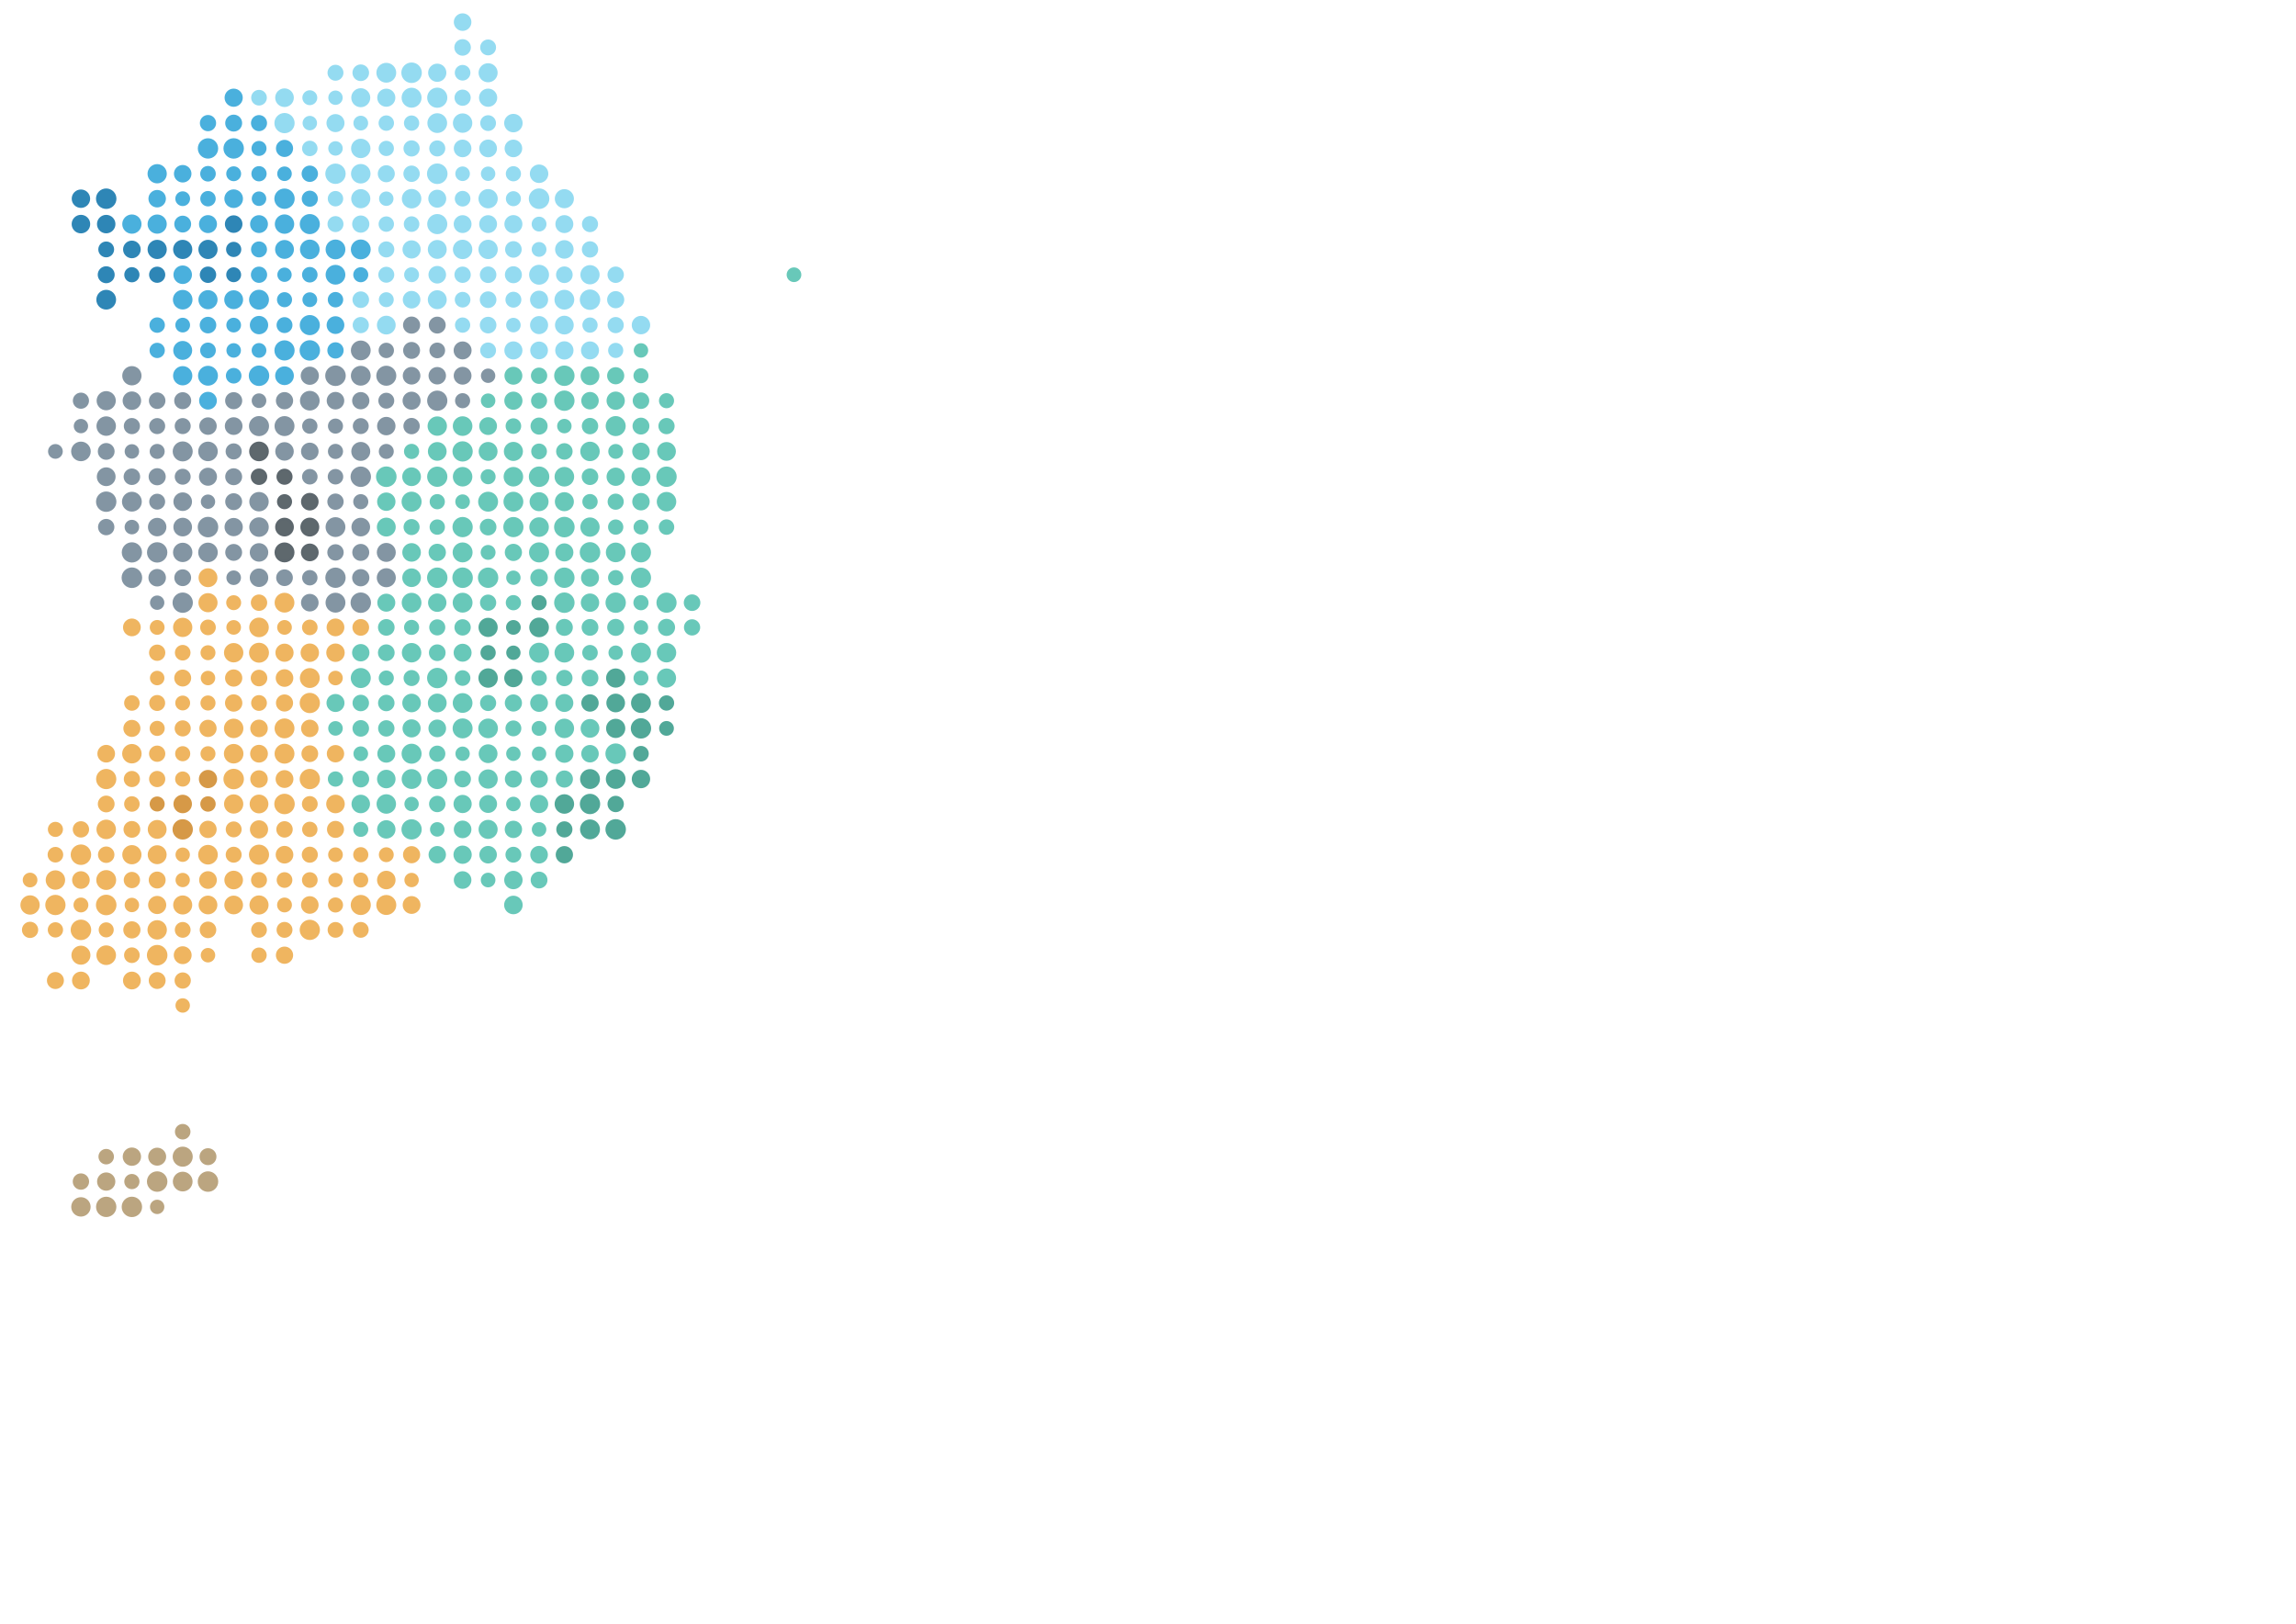<?xml version="1.0" encoding="utf-8"?>
<!-- Generator: Adobe Illustrator 16.0.0, SVG Export Plug-In . SVG Version: 6.00 Build 0)  -->
<!DOCTYPE svg PUBLIC "-//W3C//DTD SVG 1.1//EN" "http://www.w3.org/Graphics/SVG/1.1/DTD/svg11.dtd">
<svg version="1.1" id="레이어_1" xmlns="http://www.w3.org/2000/svg" xmlns:xlink="http://www.w3.org/1999/xlink" x="0px"
	 y="0px" width="841.89px" height="595.281px" viewBox="0 0 841.89 595.281" enable-background="new 0 0 841.89 595.281"
	 xml:space="preserve">
<g id="Jeju">
	<path id="Jeju-back" opacity="0" fill="#FFFFFF" d="M82.873,424.052c0-3.643-2.964-6.604-6.608-6.604
		c-1.599,0-3.066,0.568-4.21,1.52c-0.034-0.033-0.072-0.063-0.107-0.098c0.872-1.086,1.396-2.463,1.396-3.963
		c0-3.502-2.85-6.354-6.352-6.354s-6.352,2.854-6.352,6.354c0,1.5,0.525,2.877,1.397,3.965c-0.003,0.002-0.007,0.006-0.01,0.01
		c-1.186-1.008-2.719-1.621-4.394-1.621c-1.769,0-3.376,0.688-4.586,1.797c-1.228-1.15-2.875-1.863-4.688-1.863
		c-2.01,0-3.815,0.875-5.071,2.256c-1.136-1.072-2.663-1.734-4.344-1.734c-3.497,0-6.342,2.846-6.342,6.342
		c0,1.611,0.608,3.078,1.6,4.197c-0.05,0.047-0.1,0.096-0.148,0.146c-1.156-1.063-2.691-1.717-4.38-1.717
		c-3.583,0-6.498,2.916-6.498,6.498c0,1.617,0.598,3.1,1.579,4.234c-1.316,1.283-2.138,3.07-2.138,5.049
		c0,3.895,3.166,7.061,7.057,7.061c1.713,0,3.285-0.615,4.509-1.637c1.273,1.119,2.937,1.807,4.761,1.807
		c1.792,0,3.431-0.66,4.695-1.744c1.269,1.096,2.917,1.762,4.72,1.762c2.165,0,4.105-0.959,5.434-2.469
		c1.052,0.846,2.386,1.354,3.839,1.354c3.381,0,6.132-2.752,6.132-6.133c0-1.451-0.509-2.783-1.355-3.836
		c0.001,0,0.003-0.002,0.004-0.004c1.239,1.045,2.836,1.678,4.58,1.678c1.722,0,3.302-0.611,4.534-1.637
		c1.272,1.102,2.927,1.773,4.738,1.773c4.001,0,7.256-3.258,7.256-7.258c0-1.967-0.789-3.75-2.062-5.057
		C82.342,427.001,82.873,425.589,82.873,424.052z"/>
	<circle fill="#BBA580" stroke="#BBA580" cx="66.992" cy="414.904" r="2.352"/>
	<circle fill="#BBA580" stroke="#BBA580" cx="38.944" cy="424.052" r="2.342"/>
	<circle fill="#BBA580" stroke="#BBA580" cx="48.359" cy="424.053" r="2.862"/>
	<circle fill="#BBA580" stroke="#BBA580" cx="57.633" cy="424.053" r="2.796"/>
	<circle fill="#BBA580" stroke="#BBA580" cx="66.993" cy="424.055" r="3.183"/>
	<circle fill="#BBA580" stroke="#BBA580" cx="76.265" cy="424.053" r="2.606"/>
	<circle fill="#BBA580" stroke="#BBA580" cx="29.674" cy="433.179" r="2.498"/>
	<circle fill="#BBA580" stroke="#BBA580" cx="38.944" cy="433.181" r="2.85"/>
	<circle fill="#BBA580" stroke="#BBA580" cx="48.359" cy="433.179" r="2.291"/>
	<circle fill="#BBA580" stroke="#BBA580" cx="57.632" cy="433.18" r="3.255"/>
	<circle fill="#BBA580" stroke="#BBA580" cx="66.993" cy="433.182" r="3.118"/>
	<circle fill="#BBA580" stroke="#BBA580" cx="76.265" cy="433.182" r="3.257"/>
	<circle fill="#BBA580" stroke="#BBA580" cx="29.674" cy="442.462" r="3.057"/>
	<circle fill="#BBA580" stroke="#BBA580" cx="38.944" cy="442.463" r="3.228"/>
	<circle fill="#BBA580" stroke="#BBA580" cx="48.359" cy="442.463" r="3.243"/>
	<circle fill="#BBA580" stroke="#BBA580" cx="57.632" cy="442.463" r="2.132"/>
</g>
<g id="Gwangju">
	<polygon id="Gwangju-back" opacity="0" fill="#FFFFFF" points="53.32,290.141 53.32,299.016 62.466,299.016 62.466,308.766 
		71.612,308.766 71.612,299.016 80.445,299.016 80.445,280.808 71.612,280.808 71.612,290.141 	"/>
	<circle fill="#D69947" stroke="#D69947" cx="76.265" cy="285.606" r="2.846"/>
	<circle fill="#D69947" stroke="#D69947" cx="57.633" cy="294.754" r="2.256"/>
	<circle fill="#D69947" stroke="#D69947" cx="66.992" cy="294.754" r="2.895"/>
	<circle fill="#D69947" stroke="#D69947" cx="76.266" cy="294.754" r="2.322"/>
	<circle fill="#D69947" stroke="#D69947" cx="66.992" cy="304.065" r="3.235"/>
</g>
<g id="Jeonnam">
	<path id="Jeonnam-back" opacity="0" fill="#FFFFFF" d="M155.44,326.771c0.998-1.096,1.612-2.539,1.612-4.135
		c0-1.67-0.672-3.184-1.756-4.291c0.1-0.088,0.201-0.176,0.296-0.27v-9.103h-27.48v-19.25h-9.667v-8.917h-38v18.208h-8.833v9.75
		h-9.146v-9.75H53.32v-8.875h18.292v-9.333v-8.667h-8.833v8.667h-19l-0.732-9.815c-1.139-0.879-2.561-1.408-4.107-1.408
		c-3.716,0-6.739,3.022-6.739,6.738c0,1.631,0.583,3.128,1.55,4.295c-1.248,1.297-2.021,3.055-2.021,4.992
		c0,1.965,0.792,3.748,2.073,5.05c-0.899,1.125-1.44,2.548-1.44,4.097c0,1.637,0.605,3.133,1.598,4.286
		c-0.028,0.027-0.054,0.057-0.081,0.084c-1.136-0.967-2.604-1.557-4.21-1.557c-1.919,0-3.642,0.842-4.833,2.17
		c-1.142-1.193-2.745-1.94-4.522-1.94c-3.458,0-6.27,2.813-6.27,6.271c0,1.809,0.773,3.434,2,4.578
		c-1.282,1.166-2.093,2.84-2.093,4.699c0,1.58,0.582,3.023,1.538,4.141c-0.153,0.143-0.298,0.293-0.438,0.449
		c-1.084-0.936-2.491-1.498-4.029-1.498c-3.417,0-6.196,2.775-6.196,6.191c0,1.508,0.542,2.895,1.44,3.965
		c-1.403,1.289-2.29,3.137-2.29,5.188c0,1.945,0.792,3.709,2.071,4.98c-0.938,1.125-1.503,2.568-1.503,4.146
		c0,3.572,2.906,6.479,6.478,6.479c1.884,0,3.579-0.813,4.763-2.104c1.147,1.188,2.751,1.93,4.528,1.93c1.459,0,2.8-0.504,3.87-1.34
		c-0.938,1.191-1.504,2.689-1.504,4.318c0,1.314,0.374,2.549,1.011,3.604c-0.99-0.592-2.143-0.938-3.377-0.938
		c-3.649,0-6.618,2.969-6.618,6.613c0,3.65,2.969,6.619,6.618,6.619c1.773,0,3.382-0.705,4.572-1.846
		c1.225,1.229,2.917,1.988,4.784,1.988c3.729,0,6.762-3.033,6.762-6.764c0-1.059-0.251-2.059-0.688-2.949
		c0.962,0.486,2.046,0.77,3.197,0.77c1.225,0,2.377-0.313,3.384-0.861c-0.464,0.916-0.732,1.949-0.732,3.048
		c0,3.729,3.033,6.763,6.762,6.763c1.855,0,3.539-0.752,4.762-1.967c1.181,1.107,2.766,1.799,4.512,1.799
		c1.869,0,3.555-0.785,4.756-2.039c0.083,0.086,0.173,0.162,0.261,0.242c-1.116,1.111-1.807,2.65-1.807,4.352
		c0,3.391,2.759,6.148,6.15,6.148c3.391,0,6.15-2.762,6.15-6.148c0-1.697-0.691-3.236-1.807-4.352
		c1.31-1.188,2.139-2.896,2.139-4.798c0-1.716-0.672-3.271-1.761-4.431c0.122-0.119,0.237-0.244,0.35-0.371
		c1.101,1.031,2.577,1.67,4.202,1.67c3.394,0,6.155-2.762,6.155-6.152c0-1.715-0.707-3.27-1.842-4.384
		c1.361-1.198,2.226-2.948,2.226-4.901c0-1.219-0.341-2.357-0.925-3.336c1.093,0.721,2.399,1.145,3.803,1.145
		c1.441,0,2.78-0.441,3.89-1.198c-0.62,0.983-0.985,2.146-0.985,3.394c0,1.854,0.8,3.521,2.066,4.688
		c-1.226,1.154-1.996,2.785-1.996,4.598c0,3.48,2.833,6.314,6.316,6.314c1.729,0,3.297-0.697,4.439-1.83
		c1.219,1.334,2.967,2.18,4.913,2.18c3.675,0,6.664-2.988,6.664-6.664c0-1.027-0.241-1.996-0.658-2.867
		c0.982,0.502,2.091,0.791,3.268,0.791c2.096,0,3.98-0.904,5.298-2.336c1.112,0.939,2.548,1.512,4.117,1.512
		c1.82,0,3.46-0.77,4.624-1.994c1.168,1.234,2.816,2.014,4.646,2.014c3.529,0,6.401-2.871,6.401-6.4
		c0-1.086-0.274-2.111-0.754-3.008c1.085,0.66,2.354,1.049,3.715,1.049c1.913,0,3.648-0.758,4.935-1.982
		c1.175,0.986,2.688,1.582,4.338,1.582c3.73,0,6.766-3.033,6.766-6.768C157.681,329.796,156.812,328.009,155.44,326.771z"/>
	<circle fill="#EFB560" stroke="#EFB560" cx="38.944" cy="276.321" r="2.739"/>
	<circle fill="#EFB560" stroke="#EFB560" cx="66.992" cy="276.321" r="2.269"/>
	<circle fill="#EFB560" stroke="#EFB560" cx="38.944" cy="285.608" r="3.209"/>
	<circle fill="#EFB560" stroke="#EFB560" cx="48.359" cy="285.605" r="2.468"/>
	<circle fill="#EFB560" stroke="#EFB560" cx="57.633" cy="285.606" r="2.475"/>
	<circle fill="#EFB560" stroke="#EFB560" cx="66.992" cy="285.606" r="2.281"/>
	<circle fill="#EFB560" stroke="#EFB560" cx="85.681" cy="285.605" r="3.26"/>
	<circle fill="#EFB560" stroke="#EFB560" cx="94.973" cy="285.605" r="2.714"/>
	<circle fill="#EFB560" stroke="#EFB560" cx="104.326" cy="285.607" r="2.771"/>
	<circle fill="#EFB560" stroke="#EFB560" cx="113.598" cy="285.605" r="3.221"/>
	<circle fill="#EFB560" stroke="#EFB560" cx="38.945" cy="294.754" r="2.578"/>
	<circle fill="#EFB560" stroke="#EFB560" cx="48.359" cy="294.753" r="2.346"/>
	<circle fill="#EFB560" stroke="#EFB560" cx="85.681" cy="294.753" r="3.033"/>
	<circle fill="#EFB560" stroke="#EFB560" cx="94.974" cy="294.754" r="2.944"/>
	<circle fill="#EFB560" stroke="#EFB560" cx="104.326" cy="294.754" r="3.255"/>
	<circle fill="#EFB560" stroke="#EFB560" cx="113.598" cy="294.753" r="2.396"/>
	<circle fill="#EFB560" stroke="#EFB560" cx="123.014" cy="294.753" r="2.905"/>
	<circle fill="#EFB560" stroke="#EFB560" cx="20.319" cy="304.067" r="2.271"/>
	<circle fill="#EFB560" stroke="#EFB560" cx="29.674" cy="304.066" r="2.5"/>
	<circle fill="#EFB560" stroke="#EFB560" cx="38.944" cy="304.066" r="3.08"/>
	<circle fill="#EFB560" stroke="#EFB560" cx="48.359" cy="304.065" r="2.575"/>
	<circle fill="#EFB560" stroke="#EFB560" cx="57.632" cy="304.066" r="2.957"/>
	<circle fill="#EFB560" stroke="#EFB560" cx="76.265" cy="304.064" r="2.68"/>
	<circle fill="#EFB560" stroke="#EFB560" cx="85.682" cy="304.066" r="2.418"/>
	<circle fill="#EFB560" stroke="#EFB560" cx="94.973" cy="304.067" r="2.837"/>
	<circle fill="#EFB560" stroke="#EFB560" cx="104.326" cy="304.066" r="2.512"/>
	<circle fill="#EFB560" stroke="#EFB560" cx="113.599" cy="304.066" r="2.32"/>
	<circle fill="#EFB560" stroke="#EFB560" cx="123.015" cy="304.067" r="2.626"/>
	<circle fill="#EFB560" stroke="#EFB560" cx="20.318" cy="313.349" r="2.361"/>
	<circle fill="#EFB560" stroke="#EFB560" cx="29.674" cy="313.347" r="3.256"/>
	<circle fill="#EFB560" stroke="#EFB560" cx="38.944" cy="313.349" r="2.516"/>
	<circle fill="#EFB560" stroke="#EFB560" cx="48.359" cy="313.349" r="3.027"/>
	<circle fill="#EFB560" stroke="#EFB560" cx="57.632" cy="313.348" r="2.972"/>
	<circle fill="#EFB560" stroke="#EFB560" cx="66.993" cy="313.35" r="2.136"/>
	<circle fill="#EFB560" stroke="#EFB560" cx="76.266" cy="313.35" r="3.103"/>
	<circle fill="#EFB560" stroke="#EFB560" cx="85.681" cy="313.349" r="2.424"/>
	<circle fill="#EFB560" stroke="#EFB560" cx="94.973" cy="313.349" r="3.191"/>
	<circle fill="#EFB560" stroke="#EFB560" cx="104.325" cy="313.349" r="2.738"/>
	<circle fill="#EFB560" stroke="#EFB560" cx="113.599" cy="313.349" r="2.445"/>
	<circle fill="#EFB560" stroke="#EFB560" cx="123.014" cy="313.348" r="2.194"/>
	<circle fill="#EFB560" stroke="#EFB560" cx="132.284" cy="313.349" r="2.277"/>
	<circle fill="#EFB560" stroke="#EFB560" cx="141.646" cy="313.349" r="2.23"/>
	<circle fill="#EFB560" stroke="#EFB560" cx="150.918" cy="313.349" r="2.652"/>
	<circle fill="#EFB560" stroke="#EFB560" cx="11.027" cy="322.631" r="2.196"/>
	<circle fill="#EFB560" stroke="#EFB560" cx="20.318" cy="322.631" r="3.063"/>
	<circle fill="#EFB560" stroke="#EFB560" cx="29.674" cy="322.631" r="2.729"/>
	<circle fill="#EFB560" stroke="#EFB560" cx="38.945" cy="322.632" r="3.146"/>
	<circle fill="#EFB560" stroke="#EFB560" cx="48.359" cy="322.632" r="2.49"/>
	<circle fill="#EFB560" stroke="#EFB560" cx="57.632" cy="322.631" r="2.604"/>
	<circle fill="#EFB560" stroke="#EFB560" cx="66.993" cy="322.632" r="2.127"/>
	<circle fill="#EFB560" stroke="#EFB560" cx="76.265" cy="322.631" r="2.743"/>
	<circle fill="#EFB560" stroke="#EFB560" cx="85.681" cy="322.631" r="2.915"/>
	<circle fill="#EFB560" stroke="#EFB560" cx="94.973" cy="322.631" r="2.425"/>
	<circle fill="#EFB560" stroke="#EFB560" cx="104.325" cy="322.631" r="2.378"/>
	<circle fill="#EFB560" stroke="#EFB560" cx="113.598" cy="322.632" r="2.373"/>
	<circle fill="#EFB560" stroke="#EFB560" cx="123.015" cy="322.631" r="2.134"/>
	<circle fill="#EFB560" stroke="#EFB560" cx="132.284" cy="322.631" r="2.245"/>
	<circle fill="#EFB560" stroke="#EFB560" cx="141.646" cy="322.631" r="2.899"/>
	<circle fill="#EFB560" stroke="#EFB560" cx="150.919" cy="322.632" r="2.137"/>
	<circle fill="#EFB560" stroke="#EFB560" cx="11.026" cy="331.779" r="3.045"/>
	<circle fill="#EFB560" stroke="#EFB560" cx="20.318" cy="331.779" r="3.221"/>
	<circle fill="#EFB560" stroke="#EFB560" cx="29.674" cy="331.779" r="2.229"/>
	<circle fill="#EFB560" stroke="#EFB560" cx="38.944" cy="331.779" r="3.27"/>
	<circle fill="#EFB560" stroke="#EFB560" cx="48.359" cy="331.779" r="2.148"/>
	<circle fill="#EFB560" stroke="#EFB560" cx="57.632" cy="331.779" r="2.832"/>
	<circle fill="#EFB560" stroke="#EFB560" cx="66.993" cy="331.778" r="2.995"/>
	<circle fill="#EFB560" stroke="#EFB560" cx="76.266" cy="331.78" r="2.937"/>
	<circle fill="#EFB560" stroke="#EFB560" cx="85.682" cy="331.78" r="2.933"/>
	<circle fill="#EFB560" stroke="#EFB560" cx="94.973" cy="331.778" r="3.005"/>
	<circle fill="#EFB560" stroke="#EFB560" cx="104.325" cy="331.779" r="2.223"/>
	<circle fill="#EFB560" stroke="#EFB560" cx="113.599" cy="331.78" r="2.728"/>
	<circle fill="#EFB560" stroke="#EFB560" cx="123.014" cy="331.779" r="2.268"/>
	<circle fill="#EFB560" stroke="#EFB560" cx="132.284" cy="331.779" r="3.188"/>
	<circle fill="#EFB560" stroke="#EFB560" cx="141.646" cy="331.778" r="3.169"/>
	<circle fill="#EFB560" stroke="#EFB560" cx="150.919" cy="331.78" r="2.767"/>
	<circle fill="#EFB560" stroke="#EFB560" cx="11.027" cy="340.907" r="2.478"/>
	<circle fill="#EFB560" stroke="#EFB560" cx="20.318" cy="340.906" r="2.305"/>
	<circle fill="#EFB560" stroke="#EFB560" cx="29.675" cy="340.907" r="3.265"/>
	<circle fill="#EFB560" stroke="#EFB560" cx="38.944" cy="340.907" r="2.261"/>
	<circle fill="#EFB560" stroke="#EFB560" cx="48.36" cy="340.907" r="2.655"/>
	<circle fill="#EFB560" stroke="#EFB560" cx="57.632" cy="340.906" r="3.059"/>
	<circle fill="#EFB560" stroke="#EFB560" cx="66.992" cy="340.906" r="2.395"/>
	<circle fill="#EFB560" stroke="#EFB560" cx="76.265" cy="340.904" r="2.539"/>
	<circle fill="#EFB560" stroke="#EFB560" cx="94.974" cy="340.906" r="2.387"/>
	<circle fill="#EFB560" stroke="#EFB560" cx="104.325" cy="340.905" r="2.417"/>
	<circle fill="#EFB560" stroke="#EFB560" cx="113.599" cy="340.905" r="3.21"/>
	<circle fill="#EFB560" stroke="#EFB560" cx="123.014" cy="340.907" r="2.384"/>
	<circle fill="#EFB560" stroke="#EFB560" cx="132.284" cy="340.906" r="2.4"/>
	<circle fill="#EFB560" stroke="#EFB560" cx="29.674" cy="350.189" r="2.99"/>
	<circle fill="#EFB560" stroke="#EFB560" cx="38.945" cy="350.191" r="3.1"/>
	<circle fill="#EFB560" stroke="#EFB560" cx="48.359" cy="350.191" r="2.371"/>
	<circle fill="#EFB560" stroke="#EFB560" cx="57.632" cy="350.191" r="3.27"/>
	<circle fill="#EFB560" stroke="#EFB560" cx="66.993" cy="350.191" r="2.779"/>
	<circle fill="#EFB560" stroke="#EFB560" cx="76.265" cy="350.19" r="2.155"/>
	<circle fill="#EFB560" stroke="#EFB560" cx="94.973" cy="350.191" r="2.316"/>
	<circle fill="#EFB560" stroke="#EFB560" cx="104.325" cy="350.191" r="2.664"/>
	<circle fill="#EFB560" stroke="#EFB560" cx="20.318" cy="359.474" r="2.617"/>
	<circle fill="#EFB560" stroke="#EFB560" cx="29.674" cy="359.473" r="2.763"/>
	<circle fill="#EFB560" stroke="#EFB560" cx="48.359" cy="359.475" r="2.763"/>
	<circle fill="#EFB560" stroke="#EFB560" cx="57.633" cy="359.475" r="2.595"/>
	<circle fill="#EFB560" stroke="#EFB560" cx="66.993" cy="359.475" r="2.481"/>
	<circle fill="#EFB560" stroke="#EFB560" cx="66.993" cy="368.622" r="2.149"/>
</g>
<g id="Busan">
	<path id="Busan-back" opacity="0" fill="#FFFFFF" d="M230.278,271.474v9.333h-18.667v9.167h-9.5v27.167l0.773,1.504
		c1.124,0.86,2.525,1.382,4.049,1.382c3.679,0,6.672-2.992,6.672-6.673c0-1.097-0.27-2.122-0.737-3.034
		c1.028,0.573,2.211,0.9,3.471,0.9c1.766,0,3.381-0.645,4.63-1.711c1.278,1.125,2.95,1.814,4.784,1.814
		c4.002,0,7.258-3.256,7.258-7.258c0-2.043-0.852-3.891-2.216-5.207c0.913-1.121,1.462-2.548,1.462-4.103
		c0-1.236-0.354-2.39-0.954-3.374c1.073,0.693,2.35,1.102,3.721,1.102c3.793,0,6.878-3.085,6.878-6.878
		c0-1.976-0.842-3.754-2.179-5.009c1.029-1.131,1.663-2.629,1.663-4.275c0-1.518-0.536-2.912-1.427-4.008
		c0.168-0.156,0.327-0.321,0.479-0.493c0.23,0.19,0.481,0.356,0.738,0.513l-0.738-0.86H230.278L230.278,271.474z"/>
	<circle fill="#51A898" stroke="#51A898" cx="206.938" cy="313.35" r="2.673"/>
	<circle fill="#51A898" stroke="#51A898" cx="216.343" cy="285.607" r="3.145"/>
	<circle fill="#51A898" stroke="#51A898" cx="225.757" cy="285.605" r="3.121"/>
	<circle fill="#51A898" stroke="#51A898" cx="235.027" cy="285.605" r="2.878"/>
	<circle fill="#51A898" stroke="#51A898" cx="206.938" cy="294.755" r="3.079"/>
	<circle fill="#51A898" stroke="#51A898" cx="216.343" cy="294.754" r="3.232"/>
	<circle fill="#51A898" stroke="#51A898" cx="225.758" cy="294.755" r="2.503"/>
	<circle fill="#51A898" stroke="#51A898" cx="206.938" cy="304.066" r="2.467"/>
	<circle fill="#51A898" stroke="#51A898" cx="216.343" cy="304.066" r="3.152"/>
	<circle fill="#51A898" stroke="#51A898" cx="225.757" cy="304.064" r="3.258"/>
	<circle fill="#51A898" stroke="#51A898" cx="235.027" cy="276.321" r="2.363"/>
</g>
<g id="Ulsan">
	<path id="Ulsan-back" opacity="0" fill="#FFFFFF" d="M250.703,257.729c0-1.55-0.564-2.969-1.495-4.068l-18.763-1.021v-8.833h-9.833
		v9.333h-9v8.833h9.667v9.5h9h10.161l0.738,0.86c0.94,0.573,2.037,0.913,3.216,0.913c3.422,0,6.206-2.784,6.206-6.207
		c0-1.817-0.79-3.449-2.038-4.586C249.871,261.297,250.703,259.611,250.703,257.729z"/>
	<circle fill="#51A898" stroke="#51A898" cx="235.027" cy="257.728" r="3.148"/>
	<circle fill="#51A898" stroke="#51A898" cx="225.757" cy="248.579" r="3.025"/>
	<circle fill="#51A898" stroke="#51A898" cx="216.342" cy="257.728" r="2.688"/>
	<circle fill="#51A898" stroke="#51A898" cx="225.757" cy="257.728" r="2.927"/>
	<circle fill="#51A898" stroke="#51A898" cx="225.758" cy="267.039" r="3.03"/>
	<circle fill="#51A898" stroke="#51A898" cx="235.028" cy="267.039" r="3.234"/>
	<circle fill="#51A898" stroke="#51A898" cx="244.397" cy="257.729" r="2.309"/>
	<circle fill="#51A898" stroke="#51A898" cx="244.396" cy="267.039" r="2.207"/>
</g>
<g id="Gyeongnam">
	<path id="Gyeongnam-back" opacity="0" fill="#FFFFFF" d="M221.278,271.474v-9.5h-9.667v-8.833h-9.333v8.833h-19.25v-8.75
		l-8.958-0.208h-8.54v-9.208h-9.71v-9.042h-18.708h-9.792v17.875h-9.292v18.75h9.292v9.417h-8.875v8.917h9.667v19.25h27.48v9.103
		c1.213,1.217,2.889,1.971,4.738,1.971c1.354,0,2.611-0.403,3.666-1.1c-0.698,1.061-1.107,2.328-1.107,3.688
		c0,3.711,3.021,6.73,6.732,6.73c2.012,0,3.814-0.892,5.05-2.293c1.114,1.08,2.632,1.75,4.304,1.75c1.496,0,2.87-0.533,3.941-1.42
		c-0.981,1.188-1.572,2.719-1.572,4.379c0,3.807,3.097,6.901,6.902,6.901c3.805,0,6.902-3.099,6.902-6.901
		c0-1.32-0.38-2.554-1.026-3.605c1.023,0.656,2.235,1.041,3.539,1.041c3.631,0,6.584-2.95,6.584-6.584
		c0-1.502-0.511-2.883-1.36-3.989l-0.773-1.504v-27.167h9.5v-9.167h18.667v-9.333H221.278L221.278,271.474z"/>
	<circle fill="#68C8B9" stroke="#68C8B9" cx="132.285" cy="239.296" r="2.688"/>
	<circle fill="#68C8B9" stroke="#68C8B9" cx="141.646" cy="239.296" r="2.563"/>
	<circle fill="#68C8B9" stroke="#68C8B9" cx="150.918" cy="239.296" r="3.073"/>
	<circle fill="#68C8B9" stroke="#68C8B9" cx="132.284" cy="248.58" r="3.175"/>
	<circle fill="#68C8B9" stroke="#68C8B9" cx="141.646" cy="248.58" r="2.27"/>
	<circle fill="#68C8B9" stroke="#68C8B9" cx="150.919" cy="248.58" r="2.439"/>
	<circle fill="#68C8B9" stroke="#68C8B9" cx="160.334" cy="248.58" r="3.241"/>
	<circle fill="#68C8B9" stroke="#68C8B9" cx="123.015" cy="257.728" r="2.804"/>
	<circle fill="#68C8B9" stroke="#68C8B9" cx="132.285" cy="257.727" r="2.527"/>
	<circle fill="#68C8B9" stroke="#68C8B9" cx="141.646" cy="257.729" r="2.522"/>
	<circle fill="#68C8B9" stroke="#68C8B9" cx="150.919" cy="257.728" r="2.912"/>
	<circle fill="#68C8B9" stroke="#68C8B9" cx="160.333" cy="257.727" r="2.947"/>
	<circle fill="#68C8B9" stroke="#68C8B9" cx="169.625" cy="257.727" r="3.125"/>
	<circle fill="#68C8B9" stroke="#68C8B9" cx="178.979" cy="257.727" r="2.456"/>
	<circle fill="#68C8B9" stroke="#68C8B9" cx="206.938" cy="257.728" r="2.794"/>
	<circle fill="#68C8B9" stroke="#68C8B9" cx="123.014" cy="267.038" r="2.172"/>
	<circle fill="#68C8B9" stroke="#68C8B9" cx="132.285" cy="267.04" r="2.539"/>
	<circle fill="#68C8B9" stroke="#68C8B9" cx="141.646" cy="267.04" r="2.504"/>
	<circle fill="#68C8B9" stroke="#68C8B9" cx="150.919" cy="267.039" r="2.823"/>
	<circle fill="#68C8B9" stroke="#68C8B9" cx="160.334" cy="267.04" r="2.742"/>
	<circle fill="#68C8B9" stroke="#68C8B9" cx="169.625" cy="267.039" r="3.166"/>
	<circle fill="#68C8B9" stroke="#68C8B9" cx="178.979" cy="267.038" r="3.105"/>
	<circle fill="#68C8B9" stroke="#68C8B9" cx="188.249" cy="267.039" r="2.413"/>
	<circle fill="#68C8B9" stroke="#68C8B9" cx="197.665" cy="267.038" r="2.231"/>
	<circle fill="#68C8B9" stroke="#68C8B9" cx="206.938" cy="267.039" r="3.069"/>
	<circle fill="#68C8B9" stroke="#68C8B9" cx="216.343" cy="267.039" r="2.944"/>
	<circle fill="#68C8B9" stroke="#68C8B9" cx="132.284" cy="276.321" r="2.191"/>
	<circle fill="#68C8B9" stroke="#68C8B9" cx="141.646" cy="276.321" r="2.789"/>
	<circle fill="#68C8B9" stroke="#68C8B9" cx="150.918" cy="276.322" r="3.171"/>
	<circle fill="#68C8B9" stroke="#68C8B9" cx="160.333" cy="276.321" r="2.471"/>
	<circle fill="#68C8B9" stroke="#68C8B9" cx="169.625" cy="276.322" r="2.128"/>
	<circle fill="#68C8B9" stroke="#68C8B9" cx="178.979" cy="276.322" r="2.944"/>
	<circle fill="#68C8B9" stroke="#68C8B9" cx="188.249" cy="276.322" r="2.149"/>
	<circle fill="#68C8B9" stroke="#68C8B9" cx="197.665" cy="276.321" r="2.141"/>
	<circle fill="#68C8B9" stroke="#68C8B9" cx="206.938" cy="276.321" r="2.839"/>
	<circle fill="#68C8B9" stroke="#68C8B9" cx="216.343" cy="276.321" r="2.711"/>
	<circle fill="#68C8B9" stroke="#68C8B9" cx="225.757" cy="276.321" r="3.268"/>
	<circle fill="#68C8B9" stroke="#68C8B9" cx="123.014" cy="285.605" r="2.307"/>
	<circle fill="#68C8B9" stroke="#68C8B9" cx="132.285" cy="285.606" r="2.585"/>
	<circle fill="#68C8B9" stroke="#68C8B9" cx="141.646" cy="285.607" r="2.897"/>
	<circle fill="#68C8B9" stroke="#68C8B9" cx="150.918" cy="285.605" r="3.139"/>
	<circle fill="#68C8B9" stroke="#68C8B9" cx="160.333" cy="285.606" r="3.188"/>
	<circle fill="#68C8B9" stroke="#68C8B9" cx="169.626" cy="285.606" r="2.559"/>
	<circle fill="#68C8B9" stroke="#68C8B9" cx="178.979" cy="285.605" r="3.033"/>
	<circle fill="#68C8B9" stroke="#68C8B9" cx="188.25" cy="285.606" r="2.634"/>
	<circle fill="#68C8B9" stroke="#68C8B9" cx="197.665" cy="285.605" r="2.723"/>
	<circle fill="#68C8B9" stroke="#68C8B9" cx="206.938" cy="285.607" r="2.646"/>
	<circle fill="#68C8B9" stroke="#68C8B9" cx="132.284" cy="294.753" r="2.896"/>
	<circle fill="#68C8B9" stroke="#68C8B9" cx="141.646" cy="294.753" r="3.075"/>
	<circle fill="#68C8B9" stroke="#68C8B9" cx="150.918" cy="294.754" r="2.136"/>
	<circle fill="#68C8B9" stroke="#68C8B9" cx="160.333" cy="294.754" r="2.509"/>
	<circle fill="#68C8B9" stroke="#68C8B9" cx="169.626" cy="294.753" r="2.843"/>
	<circle fill="#68C8B9" stroke="#68C8B9" cx="178.979" cy="294.754" r="2.786"/>
	<circle fill="#68C8B9" stroke="#68C8B9" cx="188.249" cy="294.754" r="2.166"/>
	<circle fill="#68C8B9" stroke="#68C8B9" cx="197.665" cy="294.753" r="2.853"/>
	<circle fill="#68C8B9" stroke="#68C8B9" cx="132.285" cy="304.065" r="2.257"/>
	<circle fill="#68C8B9" stroke="#68C8B9" cx="141.646" cy="304.066" r="2.875"/>
	<circle fill="#68C8B9" stroke="#68C8B9" cx="150.919" cy="304.066" r="3.217"/>
	<circle fill="#68C8B9" stroke="#68C8B9" cx="160.333" cy="304.066" r="2.16"/>
	<circle fill="#68C8B9" stroke="#68C8B9" cx="169.626" cy="304.067" r="2.731"/>
	<circle fill="#68C8B9" stroke="#68C8B9" cx="178.979" cy="304.066" r="3"/>
	<circle fill="#68C8B9" stroke="#68C8B9" cx="188.25" cy="304.066" r="2.686"/>
	<circle fill="#68C8B9" stroke="#68C8B9" cx="197.665" cy="304.066" r="2.166"/>
	<circle fill="#68C8B9" stroke="#68C8B9" cx="160.334" cy="313.349" r="2.693"/>
	<circle fill="#68C8B9" stroke="#68C8B9" cx="169.625" cy="313.349" r="2.854"/>
	<circle fill="#68C8B9" stroke="#68C8B9" cx="178.979" cy="313.35" r="2.718"/>
	<circle fill="#68C8B9" stroke="#68C8B9" cx="188.249" cy="313.348" r="2.411"/>
	<circle fill="#68C8B9" stroke="#68C8B9" cx="197.665" cy="313.349" r="2.734"/>
	<circle fill="#68C8B9" stroke="#68C8B9" cx="169.625" cy="322.632" r="2.73"/>
	<circle fill="#68C8B9" stroke="#68C8B9" cx="178.979" cy="322.632" r="2.188"/>
	<circle fill="#68C8B9" stroke="#68C8B9" cx="188.25" cy="322.632" r="2.875"/>
	<circle fill="#68C8B9" stroke="#68C8B9" cx="197.665" cy="322.632" r="2.584"/>
	<circle fill="#68C8B9" stroke="#68C8B9" cx="188.25" cy="331.779" r="2.902"/>
</g>
<g id="Daegu">
	<polygon id="Daegu-back" opacity="0" fill="#FFFFFF" points="192.778,253.224 192.778,234.891 202.445,234.891 202.445,216.391 
		192.445,216.391 192.445,225.016 174.07,225.016 174.07,253.016 183.028,253.224 	"/>
	<circle fill="#51A898" stroke="#51A898" cx="188.25" cy="230.012" r="2.2"/>
	<circle fill="#51A898" stroke="#51A898" cx="197.666" cy="230.013" r="3.108"/>
	<circle fill="#51A898" stroke="#51A898" cx="188.249" cy="239.297" r="2.129"/>
	<circle fill="#51A898" stroke="#51A898" cx="178.979" cy="248.58" r="3.061"/>
	<circle fill="#51A898" stroke="#51A898" cx="197.665" cy="220.953" r="2.292"/>
	<circle fill="#51A898" stroke="#51A898" cx="178.979" cy="230.012" r="3.023"/>
	<circle fill="#51A898" stroke="#51A898" cx="178.979" cy="239.296" r="2.304"/>
	<circle fill="#51A898" stroke="#51A898" cx="188.25" cy="248.581" r="2.869"/>
</g>
<g id="Jeonbuk">
	<path id="Jeonbuk-back" opacity="0" fill="#FFFFFF" d="M62.778,280.808v-8.667h8.833v8.667h55.708v-9.417h-9.292v-18.75h9.292
		v-17.875h9.792v-8.792h-28.5v-9.833H81.445v-9.167H71.278v19H53.364l-1.174-1.504c-1.09-0.76-2.408-1.212-3.836-1.212
		c-3.725,0-6.755,3.03-6.755,6.755s3.03,6.755,6.755,6.755c1.565,0,3.004-0.54,4.151-1.438c-0.852,1.099-1.365,2.473-1.365,3.967
		c0,1.938,0.858,3.675,2.209,4.864c-1.156,1.12-1.879,2.686-1.879,4.419c0,1.72,0.71,3.274,1.851,4.394
		c-0.133,0.12-0.261,0.245-0.383,0.377c-1.156-1.211-2.781-1.969-4.583-1.969c-3.499,0-6.346,2.847-6.346,6.346
		c0,1.74,0.705,3.317,1.842,4.465c-1.303,1.211-2.124,2.934-2.124,4.848c0,1.481,0.495,2.846,1.319,3.951l0.732,9.815
		L62.778,280.808L62.778,280.808z"/>
	<circle fill="#EFB560" stroke="#EFB560" cx="76.265" cy="211.803" r="2.961"/>
	<circle fill="#EFB560" stroke="#EFB560" cx="76.266" cy="220.954" r="3.01"/>
	<circle fill="#EFB560" stroke="#EFB560" cx="85.681" cy="220.952" r="2.24"/>
	<circle fill="#EFB560" stroke="#EFB560" cx="94.974" cy="220.954" r="2.506"/>
	<circle fill="#EFB560" stroke="#EFB560" cx="104.325" cy="220.953" r="3.13"/>
	<circle fill="#EFB560" stroke="#EFB560" cx="48.359" cy="230.012" r="2.755"/>
	<circle fill="#EFB560" stroke="#EFB560" cx="57.632" cy="230.012" r="2.219"/>
	<circle fill="#EFB560" stroke="#EFB560" cx="66.992" cy="230.012" r="3.036"/>
	<circle fill="#EFB560" stroke="#EFB560" cx="76.265" cy="230.012" r="2.373"/>
	<circle fill="#EFB560" stroke="#EFB560" cx="85.681" cy="230.012" r="2.184"/>
	<circle fill="#EFB560" stroke="#EFB560" cx="94.974" cy="230.012" r="3.093"/>
	<circle fill="#EFB560" stroke="#EFB560" cx="104.325" cy="230.012" r="2.201"/>
	<circle fill="#EFB560" stroke="#EFB560" cx="113.598" cy="230.012" r="2.357"/>
	<circle fill="#EFB560" stroke="#EFB560" cx="123.014" cy="230.012" r="2.762"/>
	<circle fill="#EFB560" stroke="#EFB560" cx="132.284" cy="230.012" r="2.564"/>
	<circle fill="#EFB560" stroke="#EFB560" cx="57.632" cy="239.296" r="2.487"/>
	<circle fill="#EFB560" stroke="#EFB560" cx="66.992" cy="239.296" r="2.365"/>
	<circle fill="#EFB560" stroke="#EFB560" cx="76.265" cy="239.296" r="2.242"/>
	<circle fill="#EFB560" stroke="#EFB560" cx="85.682" cy="239.297" r="3.055"/>
	<circle fill="#EFB560" stroke="#EFB560" cx="94.974" cy="239.297" r="3.157"/>
	<circle fill="#EFB560" stroke="#EFB560" cx="104.325" cy="239.297" r="2.833"/>
	<circle fill="#EFB560" stroke="#EFB560" cx="113.598" cy="239.296" r="2.883"/>
	<circle fill="#EFB560" stroke="#EFB560" cx="123.014" cy="239.296" r="2.882"/>
	<circle fill="#EFB560" stroke="#EFB560" cx="57.632" cy="248.58" r="2.157"/>
	<circle fill="#EFB560" stroke="#EFB560" cx="66.992" cy="248.579" r="2.608"/>
	<circle fill="#EFB560" stroke="#EFB560" cx="76.265" cy="248.58" r="2.155"/>
	<circle fill="#EFB560" stroke="#EFB560" cx="85.681" cy="248.58" r="2.664"/>
	<circle fill="#EFB560" stroke="#EFB560" cx="94.974" cy="248.58" r="2.539"/>
	<circle fill="#EFB560" stroke="#EFB560" cx="104.326" cy="248.58" r="2.732"/>
	<circle fill="#EFB560" stroke="#EFB560" cx="113.598" cy="248.579" r="3.146"/>
	<circle fill="#EFB560" stroke="#EFB560" cx="123.014" cy="248.579" r="2.174"/>
	<circle fill="#EFB560" stroke="#EFB560" cx="48.359" cy="257.727" r="2.346"/>
	<circle fill="#EFB560" stroke="#EFB560" cx="57.632" cy="257.728" r="2.425"/>
	<circle fill="#EFB560" stroke="#EFB560" cx="66.992" cy="257.728" r="2.222"/>
	<circle fill="#EFB560" stroke="#EFB560" cx="76.265" cy="257.728" r="2.265"/>
	<circle fill="#EFB560" stroke="#EFB560" cx="85.681" cy="257.728" r="2.684"/>
	<circle fill="#EFB560" stroke="#EFB560" cx="94.974" cy="257.729" r="2.393"/>
	<circle fill="#EFB560" stroke="#EFB560" cx="104.325" cy="257.728" r="2.642"/>
	<circle fill="#EFB560" stroke="#EFB560" cx="113.599" cy="257.728" r="3.22"/>
	<circle fill="#EFB560" stroke="#EFB560" cx="48.36" cy="267.04" r="2.628"/>
	<circle fill="#EFB560" stroke="#EFB560" cx="57.632" cy="267.039" r="2.269"/>
	<circle fill="#EFB560" stroke="#EFB560" cx="66.992" cy="267.039" r="2.456"/>
	<circle fill="#EFB560" stroke="#EFB560" cx="76.265" cy="267.039" r="2.666"/>
	<circle fill="#EFB560" stroke="#EFB560" cx="85.681" cy="267.039" r="3.071"/>
	<circle fill="#EFB560" stroke="#EFB560" cx="94.973" cy="267.038" r="2.717"/>
	<circle fill="#EFB560" stroke="#EFB560" cx="104.326" cy="267.039" r="3.15"/>
	<circle fill="#EFB560" stroke="#EFB560" cx="113.598" cy="267.039" r="2.704"/>
	<circle fill="#EFB560" stroke="#EFB560" cx="48.359" cy="276.321" r="3.069"/>
	<circle fill="#EFB560" stroke="#EFB560" cx="57.632" cy="276.321" r="2.483"/>
	<circle fill="#EFB560" stroke="#EFB560" cx="76.266" cy="276.321" r="2.25"/>
	<circle fill="#EFB560" stroke="#EFB560" cx="85.682" cy="276.322" r="3.087"/>
	<circle fill="#EFB560" stroke="#EFB560" cx="94.973" cy="276.321" r="2.76"/>
	<circle fill="#EFB560" stroke="#EFB560" cx="104.325" cy="276.322" r="3.149"/>
	<circle fill="#EFB560" stroke="#EFB560" cx="113.598" cy="276.321" r="2.569"/>
	<circle fill="#EFB560" stroke="#EFB560" cx="123.014" cy="276.322" r="2.685"/>
</g>
<g id="Gyeongbuk">
	<path id="Gyeongbuk-back2" opacity="0" fill="#FFFFFF" d="M291.135,94.53c-3.414,0-6.192,2.778-6.192,6.193
		s2.778,6.193,6.192,6.193c3.415,0,6.193-2.778,6.193-6.193S294.55,94.53,291.135,94.53z"/>
	<path id="Gyeongbuk-back1" opacity="0" fill="#FFFFFF" d="M260.31,220.953c0.003-3.609-2.934-6.545-6.543-6.545
		c-1.603,0-3.07,0.581-4.21,1.541c-1.309-1.35-3.137-2.192-5.16-2.192c-0.922,0-1.8,0.181-2.61,0.498
		c0.278-0.767,0.438-1.59,0.438-2.451c0-1.775-0.649-3.4-1.719-4.656c1.058-1.25,1.698-2.864,1.698-4.626
		c0-1.448-0.435-2.796-1.176-3.925c0.978,0.616,2.13,0.979,3.368,0.979c3.495,0,6.338-2.843,6.338-6.338
		c0-1.576-0.581-3.016-1.536-4.125c1.396-1.294,2.276-3.137,2.276-5.187c0-1.687-0.595-3.236-1.583-4.454
		c1.081-1.265,1.739-2.902,1.739-4.693c0-1.871-0.72-3.573-1.89-4.859c0.996-1.201,1.597-2.743,1.597-4.423
		c0-1.953-0.813-3.717-2.115-4.979c1.022-1.146,1.65-2.65,1.65-4.304c0-1.901-0.829-3.609-2.14-4.796
		c1.188-1.141,1.932-2.742,1.932-4.516c0-3.456-2.813-6.269-6.269-6.269c-1.768,0-3.363,0.737-4.504,1.918
		c-0.129-0.145-0.265-0.283-0.406-0.416c1.11-1.13,1.798-2.677,1.798-4.382c0-1.882-0.839-3.568-2.157-4.717
		c1.253-1.125,2.047-2.753,2.047-4.566c0-1.59-0.611-3.035-1.604-4.127h-9.124v8.965h-47.083l-0.609,0.5h0.609v8.667h-8.75v8.917
		h-19.271v9.333h-8.979v9.333h-9.833v27.75h9.75v19h-9.167v9.167v8.792h18.708v9.042h9.71v9.208h8.54v-28h18.375v-8.625h10v18.5
		h-9.667v18.333h-9.75v8.75h19.25v-8.833h18.333v-9.333h9.833v8.833l18.763,1.021c1.348-1.278,2.194-3.081,2.194-5.08
		c0-1.761-0.658-3.368-1.735-4.602c1.109-1.247,1.789-2.885,1.789-4.682c0-1.396-0.413-2.696-1.115-3.794
		c0.995,0.623,2.165,0.988,3.422,0.988c3.572,0,6.479-2.906,6.479-6.479c0-1.738-0.691-3.314-1.81-4.479
		C259.592,224.351,260.31,222.735,260.31,220.953z"/>
	<circle fill="#68C8B9" stroke="#68C8B9" cx="235.027" cy="128.469" r="2.146"/>
	<circle fill="#68C8B9" stroke="#68C8B9" cx="188.249" cy="137.752" r="2.785"/>
	<circle fill="#68C8B9" stroke="#68C8B9" cx="197.665" cy="137.752" r="2.494"/>
	<circle fill="#68C8B9" stroke="#68C8B9" cx="206.938" cy="137.752" r="3.243"/>
	<circle fill="#68C8B9" stroke="#68C8B9" cx="216.342" cy="137.752" r="2.955"/>
	<circle fill="#68C8B9" stroke="#68C8B9" cx="225.757" cy="137.752" r="2.649"/>
	<circle fill="#68C8B9" stroke="#68C8B9" cx="235.027" cy="137.752" r="2.257"/>
	<circle fill="#68C8B9" stroke="#68C8B9" cx="178.979" cy="146.9" r="2.161"/>
	<circle fill="#68C8B9" stroke="#68C8B9" cx="188.25" cy="146.902" r="2.831"/>
	<circle fill="#68C8B9" stroke="#68C8B9" cx="197.666" cy="146.901" r="2.447"/>
	<circle fill="#68C8B9" stroke="#68C8B9" cx="206.938" cy="146.902" r="3.232"/>
	<circle fill="#68C8B9" stroke="#68C8B9" cx="216.343" cy="146.901" r="2.707"/>
	<circle fill="#68C8B9" stroke="#68C8B9" cx="225.757" cy="146.902" r="2.853"/>
	<circle fill="#68C8B9" stroke="#68C8B9" cx="235.028" cy="146.9" r="2.536"/>
	<circle fill="#68C8B9" stroke="#68C8B9" cx="160.333" cy="156.212" r="3.057"/>
	<circle fill="#68C8B9" stroke="#68C8B9" cx="169.625" cy="156.212" r="3.101"/>
	<circle fill="#68C8B9" stroke="#68C8B9" cx="178.979" cy="156.212" r="2.763"/>
	<circle fill="#68C8B9" stroke="#68C8B9" cx="188.25" cy="156.212" r="2.36"/>
	<circle fill="#68C8B9" stroke="#68C8B9" cx="197.665" cy="156.212" r="2.637"/>
	<circle fill="#68C8B9" stroke="#68C8B9" cx="206.938" cy="156.212" r="2.151"/>
	<circle fill="#68C8B9" stroke="#68C8B9" cx="216.342" cy="156.212" r="2.509"/>
	<circle fill="#68C8B9" stroke="#68C8B9" cx="225.757" cy="156.212" r="3.175"/>
	<circle fill="#68C8B9" stroke="#68C8B9" cx="235.027" cy="156.212" r="2.599"/>
	<circle fill="#68C8B9" stroke="#68C8B9" cx="150.919" cy="165.496" r="2.287"/>
	<circle fill="#68C8B9" stroke="#68C8B9" cx="160.333" cy="165.495" r="2.934"/>
	<circle fill="#68C8B9" stroke="#68C8B9" cx="169.625" cy="165.496" r="3.216"/>
	<circle fill="#68C8B9" stroke="#68C8B9" cx="178.979" cy="165.496" r="2.962"/>
	<circle fill="#68C8B9" stroke="#68C8B9" cx="188.25" cy="165.496" r="3"/>
	<circle fill="#68C8B9" stroke="#68C8B9" cx="197.665" cy="165.496" r="2.388"/>
	<circle fill="#68C8B9" stroke="#68C8B9" cx="206.938" cy="165.495" r="2.524"/>
	<circle fill="#68C8B9" stroke="#68C8B9" cx="216.343" cy="165.495" r="3.072"/>
	<circle fill="#68C8B9" stroke="#68C8B9" cx="225.757" cy="165.495" r="2.221"/>
	<circle fill="#68C8B9" stroke="#68C8B9" cx="235.027" cy="165.495" r="2.715"/>
	<circle fill="#68C8B9" stroke="#68C8B9" cx="141.646" cy="174.778" r="3.273"/>
	<circle fill="#68C8B9" stroke="#68C8B9" cx="150.918" cy="174.778" r="2.936"/>
	<circle fill="#68C8B9" stroke="#68C8B9" cx="160.333" cy="174.778" r="3.213"/>
	<circle fill="#68C8B9" stroke="#68C8B9" cx="169.626" cy="174.778" r="3.08"/>
	<circle fill="#68C8B9" stroke="#68C8B9" cx="178.979" cy="174.777" r="2.256"/>
	<circle fill="#68C8B9" stroke="#68C8B9" cx="188.249" cy="174.778" r="3.086"/>
	<circle fill="#68C8B9" stroke="#68C8B9" cx="197.666" cy="174.778" r="3.257"/>
	<circle fill="#68C8B9" stroke="#68C8B9" cx="206.938" cy="174.778" r="3.096"/>
	<circle fill="#68C8B9" stroke="#68C8B9" cx="216.342" cy="174.777" r="2.542"/>
	<circle fill="#68C8B9" stroke="#68C8B9" cx="225.758" cy="174.779" r="2.856"/>
	<circle fill="#68C8B9" stroke="#68C8B9" cx="235.028" cy="174.777" r="2.96"/>
	<circle fill="#68C8B9" stroke="#68C8B9" cx="141.646" cy="183.926" r="2.874"/>
	<circle fill="#68C8B9" stroke="#68C8B9" cx="150.918" cy="183.925" r="3.175"/>
	<circle fill="#68C8B9" stroke="#68C8B9" cx="160.333" cy="183.926" r="2.293"/>
	<circle fill="#68C8B9" stroke="#68C8B9" cx="169.625" cy="183.925" r="2.178"/>
	<circle fill="#68C8B9" stroke="#68C8B9" cx="178.979" cy="183.926" r="3.158"/>
	<circle fill="#68C8B9" stroke="#68C8B9" cx="188.25" cy="183.926" r="3.141"/>
	<circle fill="#68C8B9" stroke="#68C8B9" cx="197.665" cy="183.925" r="2.985"/>
	<circle fill="#68C8B9" stroke="#68C8B9" cx="206.938" cy="183.925" r="2.992"/>
	<circle fill="#68C8B9" stroke="#68C8B9" cx="216.343" cy="183.925" r="2.312"/>
	<circle fill="#68C8B9" stroke="#68C8B9" cx="225.757" cy="183.925" r="2.46"/>
	<circle fill="#68C8B9" stroke="#68C8B9" cx="235.028" cy="183.926" r="2.702"/>
	<circle fill="#68C8B9" stroke="#68C8B9" cx="141.646" cy="193.237" r="2.965"/>
	<circle fill="#68C8B9" stroke="#68C8B9" cx="150.918" cy="193.238" r="2.444"/>
	<circle fill="#68C8B9" stroke="#68C8B9" cx="160.333" cy="193.238" r="2.315"/>
	<circle fill="#68C8B9" stroke="#68C8B9" cx="169.625" cy="193.238" r="3.22"/>
	<circle fill="#68C8B9" stroke="#68C8B9" cx="178.979" cy="193.238" r="2.56"/>
	<circle fill="#68C8B9" stroke="#68C8B9" cx="188.249" cy="193.237" r="3.202"/>
	<circle fill="#68C8B9" stroke="#68C8B9" cx="197.665" cy="193.237" r="3.09"/>
	<circle fill="#68C8B9" stroke="#68C8B9" cx="206.938" cy="193.238" r="3.272"/>
	<circle fill="#68C8B9" stroke="#68C8B9" cx="216.342" cy="193.238" r="3.04"/>
	<circle fill="#68C8B9" stroke="#68C8B9" cx="225.757" cy="193.237" r="2.304"/>
	<circle fill="#68C8B9" stroke="#68C8B9" cx="235.028" cy="193.237" r="2.224"/>
	<circle fill="#68C8B9" stroke="#68C8B9" cx="150.919" cy="202.521" r="2.91"/>
	<circle fill="#68C8B9" stroke="#68C8B9" cx="160.333" cy="202.521" r="2.679"/>
	<circle fill="#68C8B9" stroke="#68C8B9" cx="169.625" cy="202.521" r="3.16"/>
	<circle fill="#68C8B9" stroke="#68C8B9" cx="178.979" cy="202.521" r="2.232"/>
	<circle fill="#68C8B9" stroke="#68C8B9" cx="188.249" cy="202.521" r="2.658"/>
	<circle fill="#68C8B9" stroke="#68C8B9" cx="197.666" cy="202.521" r="3.183"/>
	<circle fill="#68C8B9" stroke="#68C8B9" cx="206.938" cy="202.521" r="2.816"/>
	<circle fill="#68C8B9" stroke="#68C8B9" cx="216.343" cy="202.521" r="3.272"/>
	<circle fill="#68C8B9" stroke="#68C8B9" cx="225.757" cy="202.521" r="3.108"/>
	<circle fill="#68C8B9" stroke="#68C8B9" cx="235.028" cy="202.521" r="3.176"/>
	<circle fill="#68C8B9" stroke="#68C8B9" cx="150.919" cy="211.804" r="2.92"/>
	<circle fill="#68C8B9" stroke="#68C8B9" cx="160.334" cy="211.804" r="3.247"/>
	<circle fill="#68C8B9" stroke="#68C8B9" cx="169.626" cy="211.804" r="3.259"/>
	<circle fill="#68C8B9" stroke="#68C8B9" cx="178.979" cy="211.803" r="3.235"/>
	<circle fill="#68C8B9" stroke="#68C8B9" cx="188.249" cy="211.803" r="2.137"/>
	<circle fill="#68C8B9" stroke="#68C8B9" cx="197.665" cy="211.803" r="2.71"/>
	<circle fill="#68C8B9" stroke="#68C8B9" cx="206.938" cy="211.803" r="3.238"/>
	<circle fill="#68C8B9" stroke="#68C8B9" cx="216.343" cy="211.804" r="2.802"/>
	<circle fill="#68C8B9" stroke="#68C8B9" cx="225.757" cy="211.803" r="2.309"/>
	<circle fill="#68C8B9" stroke="#68C8B9" cx="235.027" cy="211.803" r="3.198"/>
	<circle fill="#68C8B9" stroke="#68C8B9" cx="141.646" cy="220.953" r="2.802"/>
	<circle fill="#68C8B9" stroke="#68C8B9" cx="150.918" cy="220.953" r="3.122"/>
	<circle fill="#68C8B9" stroke="#68C8B9" cx="160.333" cy="220.953" r="2.874"/>
	<circle fill="#68C8B9" stroke="#68C8B9" cx="169.626" cy="220.953" r="3.142"/>
	<circle fill="#68C8B9" stroke="#68C8B9" cx="178.979" cy="220.952" r="2.476"/>
	<circle fill="#68C8B9" stroke="#68C8B9" cx="188.249" cy="220.954" r="2.297"/>
	<circle fill="#68C8B9" stroke="#68C8B9" cx="206.938" cy="220.954" r="3.251"/>
	<circle fill="#68C8B9" stroke="#68C8B9" cx="216.342" cy="220.953" r="2.872"/>
	<circle fill="#68C8B9" stroke="#68C8B9" cx="225.757" cy="220.953" r="3.235"/>
	<circle fill="#68C8B9" stroke="#68C8B9" cx="235.027" cy="220.953" r="2.284"/>
	<circle fill="#68C8B9" stroke="#68C8B9" cx="141.646" cy="230.012" r="2.552"/>
	<circle fill="#68C8B9" stroke="#68C8B9" cx="150.918" cy="230.012" r="2.265"/>
	<circle fill="#68C8B9" stroke="#68C8B9" cx="160.333" cy="230.012" r="2.45"/>
	<circle fill="#68C8B9" stroke="#68C8B9" cx="169.625" cy="230.012" r="2.497"/>
	<circle fill="#68C8B9" stroke="#68C8B9" cx="206.938" cy="230.012" r="2.611"/>
	<circle fill="#68C8B9" stroke="#68C8B9" cx="216.342" cy="230.012" r="2.577"/>
	<circle fill="#68C8B9" stroke="#68C8B9" cx="225.757" cy="230.012" r="2.624"/>
	<circle fill="#68C8B9" stroke="#68C8B9" cx="235.027" cy="230.012" r="2.14"/>
	<circle fill="#68C8B9" stroke="#68C8B9" cx="160.333" cy="239.296" r="2.56"/>
	<circle fill="#68C8B9" stroke="#68C8B9" cx="169.626" cy="239.298" r="2.794"/>
	<circle fill="#68C8B9" stroke="#68C8B9" cx="197.665" cy="239.296" r="3.173"/>
	<circle fill="#68C8B9" stroke="#68C8B9" cx="206.938" cy="239.296" r="3.111"/>
	<circle fill="#68C8B9" stroke="#68C8B9" cx="216.342" cy="239.296" r="2.351"/>
	<circle fill="#68C8B9" stroke="#68C8B9" cx="225.757" cy="239.296" r="2.146"/>
	<circle fill="#68C8B9" stroke="#68C8B9" cx="235.027" cy="239.296" r="3.177"/>
	<circle fill="#68C8B9" stroke="#68C8B9" cx="169.625" cy="248.58" r="2.364"/>
	<circle fill="#68C8B9" stroke="#68C8B9" cx="197.665" cy="248.579" r="2.351"/>
	<circle fill="#68C8B9" stroke="#68C8B9" cx="206.938" cy="248.58" r="2.493"/>
	<circle fill="#68C8B9" stroke="#68C8B9" cx="216.342" cy="248.58" r="2.581"/>
	<circle fill="#68C8B9" stroke="#68C8B9" cx="235.028" cy="248.58" r="2.241"/>
	<circle fill="#68C8B9" stroke="#68C8B9" cx="188.249" cy="257.727" r="2.652"/>
	<circle fill="#68C8B9" stroke="#68C8B9" cx="197.665" cy="257.727" r="2.762"/>
	<circle fill="#68C8B9" stroke="#68C8B9" cx="244.396" cy="146.901" r="2.269"/>
	<circle fill="#68C8B9" stroke="#68C8B9" cx="244.397" cy="156.212" r="2.476"/>
	<circle fill="#68C8B9" stroke="#68C8B9" cx="244.396" cy="165.495" r="2.942"/>
	<circle fill="#68C8B9" stroke="#68C8B9" cx="244.396" cy="174.778" r="3.235"/>
	<circle fill="#68C8B9" stroke="#68C8B9" cx="244.397" cy="183.925" r="3.078"/>
	<circle fill="#68C8B9" stroke="#68C8B9" cx="244.396" cy="193.237" r="2.338"/>
	<circle fill="#68C8B9" stroke="#68C8B9" cx="244.396" cy="220.953" r="3.196"/>
	<circle fill="#68C8B9" stroke="#68C8B9" cx="244.396" cy="230.012" r="2.643"/>
	<circle fill="#68C8B9" stroke="#68C8B9" cx="244.396" cy="239.296" r="3.063"/>
	<circle fill="#68C8B9" stroke="#68C8B9" cx="244.396" cy="248.58" r="3.009"/>
	<circle fill="#68C8B9" stroke="#68C8B9" cx="253.767" cy="220.953" r="2.545"/>
	<circle fill="#68C8B9" stroke="#68C8B9" cx="253.766" cy="230.012" r="2.479"/>
	<circle fill="#68C8B9" stroke="#68C8B9" cx="291.135" cy="100.723" r="2.193"/>
</g>
<g id="Chungbuk">
	<polygon id="Chungbuk-back" opacity="0" fill="#FFFFFF" points="174.278,133.807 174.278,124.224 164.862,124.224 164.862,114.141 
		146.112,114.141 146.112,124.224 127.32,124.224 127.32,132.766 108.945,132.766 108.945,142.391 99.82,142.391 99.82,151.391 
		109.195,151.391 109.195,160.516 99.945,160.516 99.945,170.058 109.111,170.058 109.111,179.057 118.028,179.057 118.028,207.141 
		118.07,207.141 118.07,216.141 127.32,216.141 127.32,225.974 137.112,225.974 137.112,216.807 146.278,216.807 146.278,197.807 
		136.528,197.807 136.528,170.057 146.362,170.057 146.362,160.724 155.341,160.724 155.341,151.391 174.612,151.391 
		174.612,142.474 183.362,142.474 183.362,133.807 	"/>
	<circle fill="#8395A3" stroke="#8395A3" cx="132.285" cy="128.469" r="3.129"/>
	<circle fill="#8395A3" stroke="#8395A3" cx="141.646" cy="128.468" r="2.318"/>
	<circle fill="#8395A3" stroke="#8395A3" cx="150.918" cy="128.468" r="2.604"/>
	<circle fill="#8395A3" stroke="#8395A3" cx="160.334" cy="128.469" r="2.379"/>
	<circle fill="#8395A3" stroke="#8395A3" cx="169.626" cy="128.468" r="2.796"/>
	<circle fill="#8395A3" stroke="#8395A3" cx="150.918" cy="119.187" r="2.643"/>
	<circle fill="#8395A3" stroke="#8395A3" cx="160.333" cy="119.186" r="2.6"/>
	<circle fill="#8395A3" stroke="#8395A3" cx="113.598" cy="137.752" r="2.837"/>
	<circle fill="#8395A3" stroke="#8395A3" cx="123.014" cy="137.752" r="3.267"/>
	<circle fill="#8395A3" stroke="#8395A3" cx="132.285" cy="137.752" r="3.133"/>
	<circle fill="#8395A3" stroke="#8395A3" cx="141.646" cy="137.752" r="3.174"/>
	<circle fill="#8395A3" stroke="#8395A3" cx="150.918" cy="137.752" r="2.735"/>
	<circle fill="#8395A3" stroke="#8395A3" cx="160.334" cy="137.752" r="2.703"/>
	<circle fill="#8395A3" stroke="#8395A3" cx="169.625" cy="137.752" r="2.767"/>
	<circle fill="#8395A3" stroke="#8395A3" cx="104.325" cy="146.901" r="2.662"/>
	<circle fill="#8395A3" stroke="#8395A3" cx="113.598" cy="146.902" r="3.109"/>
	<circle fill="#8395A3" stroke="#8395A3" cx="123.014" cy="146.9" r="2.721"/>
	<circle fill="#8395A3" stroke="#8395A3" cx="132.284" cy="146.902" r="2.669"/>
	<circle fill="#8395A3" stroke="#8395A3" cx="141.646" cy="146.9" r="2.417"/>
	<circle fill="#8395A3" stroke="#8395A3" cx="150.919" cy="146.902" r="2.81"/>
	<circle fill="#8395A3" stroke="#8395A3" cx="160.333" cy="146.901" r="3.213"/>
	<circle fill="#8395A3" stroke="#8395A3" cx="169.625" cy="146.902" r="2.271"/>
	<circle fill="#8395A3" stroke="#8395A3" cx="113.598" cy="156.212" r="2.312"/>
	<circle fill="#8395A3" stroke="#8395A3" cx="123.014" cy="156.212" r="2.265"/>
	<circle fill="#8395A3" stroke="#8395A3" cx="132.284" cy="156.212" r="2.424"/>
	<circle fill="#8395A3" stroke="#8395A3" cx="141.646" cy="156.212" r="2.881"/>
	<circle fill="#8395A3" stroke="#8395A3" cx="150.919" cy="156.213" r="2.503"/>
	<circle fill="#8395A3" stroke="#8395A3" cx="104.326" cy="165.495" r="2.894"/>
	<circle fill="#8395A3" stroke="#8395A3" cx="113.599" cy="165.495" r="2.721"/>
	<circle fill="#8395A3" stroke="#8395A3" cx="123.014" cy="165.495" r="2.274"/>
	<circle fill="#8395A3" stroke="#8395A3" cx="132.285" cy="165.495" r="2.979"/>
	<circle fill="#8395A3" stroke="#8395A3" cx="141.646" cy="165.496" r="2.248"/>
	<circle fill="#8395A3" stroke="#8395A3" cx="113.599" cy="174.779" r="2.352"/>
	<circle fill="#8395A3" stroke="#8395A3" cx="123.014" cy="174.777" r="2.346"/>
	<circle fill="#8395A3" stroke="#8395A3" cx="132.284" cy="174.778" r="3.25"/>
	<circle fill="#8395A3" stroke="#8395A3" cx="123.015" cy="183.925" r="2.495"/>
	<circle fill="#8395A3" stroke="#8395A3" cx="132.285" cy="183.926" r="2.271"/>
	<circle fill="#8395A3" stroke="#8395A3" cx="123.014" cy="193.237" r="3.136"/>
	<circle fill="#8395A3" stroke="#8395A3" cx="132.285" cy="193.237" r="2.923"/>
	<circle fill="#8395A3" stroke="#8395A3" cx="123.015" cy="202.521" r="2.504"/>
	<circle fill="#8395A3" stroke="#8395A3" cx="132.284" cy="202.521" r="2.616"/>
	<circle fill="#8395A3" stroke="#8395A3" cx="141.646" cy="202.521" r="2.977"/>
	<circle fill="#8395A3" stroke="#8395A3" cx="123.014" cy="211.803" r="3.225"/>
	<circle fill="#8395A3" stroke="#8395A3" cx="132.284" cy="211.803" r="2.664"/>
	<circle fill="#8395A3" stroke="#8395A3" cx="141.646" cy="211.803" r="2.993"/>
	<circle fill="#8395A3" stroke="#8395A3" cx="132.284" cy="220.953" r="3.246"/>
	<circle fill="#8395A3" stroke="#8395A3" cx="178.979" cy="137.752" r="2.138"/>
</g>
<g id="Daejeon">
	<polygon id="Daejeon-back" opacity="0" fill="#FFFFFF" points="109.111,179.057 109.111,188.078 99.32,188.078 99.32,207.141 
		118.028,207.141 118.028,179.057 	"/>
	<circle fill="#5E686D" stroke="#5D676D" cx="104.325" cy="193.237" r="2.939"/>
	<circle fill="#5E686D" stroke="#5D676D" cx="113.598" cy="193.238" r="2.969"/>
	<circle fill="#5E686D" stroke="#5D676D" cx="104.325" cy="202.521" r="3.157"/>
	<circle fill="#5E686D" stroke="#5D676D" cx="113.598" cy="202.521" r="2.752"/>
	<circle fill="#5E686D" stroke="#5D676D" cx="113.599" cy="183.926" r="2.727"/>
</g>
<g id="Sejong">
	<polygon id="Sejong-back" opacity="0" fill="#FFFFFF" points="109.111,170.058 99.945,170.058 99.945,160.516 89.445,160.516 
		89.445,178.641 99.32,178.641 99.32,188.078 109.111,188.078 	"/>
	<circle fill="#5E686D" stroke="#5D676D" cx="94.973" cy="165.495" r="3.111"/>
	<circle fill="#5E686D" stroke="#5D676D" cx="94.973" cy="174.779" r="2.521"/>
	<circle fill="#5E686D" stroke="#5D676D" cx="104.326" cy="183.926" r="2.268"/>
	<circle fill="#5E686D" stroke="#5D676D" cx="104.325" cy="174.778" r="2.452"/>
</g>
<g id="Chungnam">
	<path id="Chungnam-back" opacity="0" fill="#FFFFFF" d="M118.07,216.141v-9H99.32v-28.5h-9.875v-18.125h19.75v-9.125H99.82v-9
		H81.07v9h-9.5v-8.375h-9.792l-9.357-10.998c-1.15-0.817-2.551-1.303-4.065-1.303c-3.881,0-7.038,3.157-7.038,7.038
		c0,0.993,0.209,1.938,0.582,2.795c-0.9-0.421-1.901-0.663-2.959-0.663c-1.976,0-3.761,0.824-5.038,2.144
		c-1.135-0.987-2.613-1.59-4.231-1.59c-3.563,0-6.462,2.899-6.462,6.463c0,1.948,0.871,3.693,2.239,4.879
		c-1.172,1.117-1.907,2.689-1.907,4.433c0,1.509,0.55,2.889,1.457,3.958c-0.226,0.199-0.439,0.411-0.639,0.637
		c-1.087-0.939-2.499-1.512-4.045-1.512c-3.418,0-6.2,2.781-6.2,6.2s2.781,6.2,6.2,6.2c1.546,0,2.959-0.572,4.046-1.513
		c1.301,1.472,3.196,2.406,5.31,2.406c1.047,0,2.039-0.234,2.935-0.644c-0.389,0.866-0.61,1.822-0.61,2.832
		c0,1.647,0.579,3.16,1.541,4.353c-1.136,1.278-1.832,2.956-1.832,4.796c0,2.037,0.85,3.878,2.209,5.194
		c-0.921,1.122-1.475,2.556-1.475,4.116c0,3.585,2.917,6.502,6.501,6.502c1.161,0,2.25-0.313,3.194-0.846
		c-0.625,1.067-0.989,2.305-0.989,3.628c0,1.746,0.624,3.349,1.661,4.598c-1.071,1.267-1.721,2.9-1.721,4.686
		c0,4.009,3.262,7.271,7.271,7.271c1.464,0,2.827-0.438,3.969-1.187c-0.523,0.903-0.829,1.948-0.829,3.064
		c0,1.764,0.753,3.352,1.949,4.472c-0.027,0.023-0.054,0.048-0.081,0.072c-0.349-0.387-0.746-0.728-1.174-1.027l1.174,1.504h17.914
		v-19h10.167v9.167h27.167v9.833h18.708v-9.833H118.07L118.07,216.141z"/>
	<circle fill="#8395A3" stroke="#8395A3" cx="48.359" cy="137.752" r="3.038"/>
	<circle fill="#8395A3" stroke="#8395A3" cx="29.675" cy="146.9" r="2.462"/>
	<circle fill="#8395A3" stroke="#8395A3" cx="38.944" cy="146.901" r="3.017"/>
	<circle fill="#8395A3" stroke="#8395A3" cx="48.359" cy="146.902" r="2.894"/>
	<circle fill="#8395A3" stroke="#8395A3" cx="57.632" cy="146.9" r="2.533"/>
	<circle fill="#8395A3" stroke="#8395A3" cx="66.992" cy="146.901" r="2.618"/>
	<circle fill="#8395A3" stroke="#8395A3" cx="85.682" cy="146.9" r="2.636"/>
	<circle fill="#8395A3" stroke="#8395A3" cx="94.973" cy="146.9" r="2.182"/>
	<circle fill="#8395A3" stroke="#8395A3" cx="29.675" cy="156.212" r="2.13"/>
	<circle fill="#8395A3" stroke="#8395A3" cx="38.944" cy="156.212" r="3.075"/>
	<circle fill="#8395A3" stroke="#8395A3" cx="48.359" cy="156.212" r="2.466"/>
	<circle fill="#8395A3" stroke="#8395A3" cx="57.633" cy="156.212" r="2.438"/>
	<circle fill="#8395A3" stroke="#8395A3" cx="66.993" cy="156.212" r="2.44"/>
	<circle fill="#8395A3" stroke="#8395A3" cx="76.266" cy="156.213" r="2.706"/>
	<circle fill="#8395A3" stroke="#8395A3" cx="85.681" cy="156.212" r="2.745"/>
	<circle fill="#8395A3" stroke="#8395A3" cx="94.973" cy="156.212" r="3.182"/>
	<circle fill="#8395A3" stroke="#8395A3" cx="104.326" cy="156.212" r="3.162"/>
	<circle fill="#8395A3" stroke="#8395A3" cx="20.318" cy="165.496" r="2.2"/>
	<circle fill="#8395A3" stroke="#8395A3" cx="29.674" cy="165.495" r="3.094"/>
	<circle fill="#8395A3" stroke="#8395A3" cx="38.944" cy="165.496" r="2.577"/>
	<circle fill="#8395A3" stroke="#8395A3" cx="48.36" cy="165.495" r="2.152"/>
	<circle fill="#8395A3" stroke="#8395A3" cx="57.632" cy="165.496" r="2.251"/>
	<circle fill="#8395A3" stroke="#8395A3" cx="66.992" cy="165.496" r="3.169"/>
	<circle fill="#8395A3" stroke="#8395A3" cx="76.266" cy="165.496" r="3.089"/>
	<circle fill="#8395A3" stroke="#8395A3" cx="85.681" cy="165.496" r="2.456"/>
	<circle fill="#8395A3" stroke="#8395A3" cx="38.944" cy="174.777" r="2.945"/>
	<circle fill="#8395A3" stroke="#8395A3" cx="48.359" cy="174.778" r="2.531"/>
	<circle fill="#8395A3" stroke="#8395A3" cx="57.632" cy="174.779" r="2.643"/>
	<circle fill="#8395A3" stroke="#8395A3" cx="66.992" cy="174.777" r="2.423"/>
	<circle fill="#8395A3" stroke="#8395A3" cx="76.265" cy="174.778" r="2.807"/>
	<circle fill="#8395A3" stroke="#8395A3" cx="85.681" cy="174.778" r="2.606"/>
	<circle fill="#8395A3" stroke="#8395A3" cx="38.945" cy="183.926" r="3.237"/>
	<circle fill="#8395A3" stroke="#8395A3" cx="48.359" cy="183.926" r="3.135"/>
	<circle fill="#8395A3" stroke="#8395A3" cx="57.632" cy="183.925" r="2.421"/>
	<circle fill="#8395A3" stroke="#8395A3" cx="66.993" cy="183.926" r="2.914"/>
	<circle fill="#8395A3" stroke="#8395A3" cx="76.265" cy="183.926" r="2.13"/>
	<circle fill="#8395A3" stroke="#8395A3" cx="85.681" cy="183.925" r="2.603"/>
	<circle fill="#8395A3" stroke="#8395A3" cx="94.973" cy="183.925" r="3.063"/>
	<circle fill="#8395A3" stroke="#8395A3" cx="38.944" cy="193.238" r="2.501"/>
	<circle fill="#8395A3" stroke="#8395A3" cx="48.359" cy="193.238" r="2.169"/>
	<circle fill="#8395A3" stroke="#8395A3" cx="57.632" cy="193.237" r="2.89"/>
	<circle fill="#8395A3" stroke="#8395A3" cx="66.993" cy="193.238" r="2.921"/>
	<circle fill="#8395A3" stroke="#8395A3" cx="76.266" cy="193.238" r="3.261"/>
	<circle fill="#8395A3" stroke="#8395A3" cx="85.681" cy="193.237" r="2.853"/>
	<circle fill="#8395A3" stroke="#8395A3" cx="94.974" cy="193.238" r="3.079"/>
	<circle fill="#8395A3" stroke="#8395A3" cx="48.36" cy="202.521" r="3.211"/>
	<circle fill="#8395A3" stroke="#8395A3" cx="57.633" cy="202.521" r="3.236"/>
	<circle fill="#8395A3" stroke="#8395A3" cx="66.992" cy="202.521" r="3.052"/>
	<circle fill="#8395A3" stroke="#8395A3" cx="76.265" cy="202.521" r="3.088"/>
	<circle fill="#8395A3" stroke="#8395A3" cx="85.682" cy="202.52" r="2.596"/>
	<circle fill="#8395A3" stroke="#8395A3" cx="94.974" cy="202.522" r="2.896"/>
	<circle fill="#8395A3" stroke="#8395A3" cx="48.36" cy="211.804" r="3.271"/>
	<circle fill="#8395A3" stroke="#8395A3" cx="57.633" cy="211.803" r="2.713"/>
	<circle fill="#8395A3" stroke="#8395A3" cx="66.993" cy="211.804" r="2.582"/>
	<circle fill="#8395A3" stroke="#8395A3" cx="85.681" cy="211.803" r="2.175"/>
	<circle fill="#8395A3" stroke="#8395A3" cx="94.973" cy="211.804" r="2.896"/>
	<circle fill="#8395A3" stroke="#8395A3" cx="104.325" cy="211.803" r="2.563"/>
	<circle fill="#8395A3" stroke="#8395A3" cx="113.599" cy="211.804" r="2.325"/>
	<circle fill="#8395A3" stroke="#8395A3" cx="57.632" cy="220.953" r="2.132"/>
	<circle fill="#8395A3" stroke="#8395A3" cx="66.992" cy="220.952" r="3.228"/>
	<circle fill="#8395A3" stroke="#8395A3" cx="113.599" cy="220.953" r="2.727"/>
	<circle fill="#8395A3" stroke="#8395A3" cx="123.014" cy="220.952" r="3.146"/>
</g>
<g id="Gangwon">
	<path id="Gangwon-back" opacity="0" fill="#FFFFFF" d="M230.445,133.308v-8.965h9.124c1.431-1.262,2.34-3.104,2.34-5.157
		c0-3.795-3.087-6.882-6.882-6.882c-1.323,0-2.557,0.382-3.607,1.032c0.62-1.011,0.984-2.193,0.984-3.463
		c0-1.823-0.739-3.478-1.933-4.68c1.106-1.167,1.791-2.738,1.791-4.47c0-3.587-2.919-6.506-6.506-6.506
		c-1.663,0-3.178,0.633-4.329,1.664c-0.063-0.066-0.124-0.131-0.188-0.194c0.989-1.139,1.593-2.622,1.593-4.245
		c0-1.833-0.767-3.487-1.992-4.668c1.203-1.173,1.954-2.809,1.954-4.617c0-3.557-2.894-6.45-6.451-6.45
		c-1.364,0-2.628,0.428-3.671,1.153c0.799-1.139,1.272-2.521,1.272-4.015c0-3.863-3.144-7.007-7.007-7.007
		c-1.07,0-2.082,0.248-2.99,0.68c0.389-0.862,0.61-1.815,0.61-2.82c0-3.801-3.092-6.893-6.892-6.893
		c-1.34,0-2.588,0.391-3.647,1.056c0.605-1.01,0.96-2.187,0.96-3.446c0-1.742-0.671-3.327-1.762-4.523
		c1.187-1.238,1.921-2.913,1.921-4.76c0-3.799-3.09-6.889-6.889-6.889c-1.175,0-2.28,0.297-3.249,0.816
		c0.521-0.964,0.818-2.067,0.818-3.238c0-1.703-0.63-3.26-1.664-4.458c1.127-1.243,1.82-2.886,1.82-4.69
		c0-1.992-0.842-3.789-2.183-5.064c0.991-1.129,1.598-2.604,1.598-4.221c0-3.535-2.876-6.411-6.411-6.411
		c-1.801,0-3.429,0.749-4.594,1.95c-0.013-0.014-0.025-0.028-0.038-0.042c1.234-1.22,2.002-2.911,2.002-4.78
		c0-3.707-3.017-6.724-6.724-6.724s-6.724,3.017-6.724,6.724c0,1.869,0.768,3.561,2.002,4.78c-1.119,1.173-1.812,2.757-1.812,4.503
		c0,1.352,0.413,2.608,1.118,3.652c-1.103-0.762-2.438-1.211-3.877-1.211c-1.674,0-3.208,0.606-4.398,1.607
		c-1.305-1.25-3.07-2.024-5.017-2.024c-1.807,0-3.457,0.667-4.729,1.763c-1.235-1.022-2.818-1.638-4.543-1.638
		c-2.002,0-3.812,0.831-5.108,2.164c-1.146-0.981-2.63-1.579-4.253-1.579c-1.855,0-3.528,0.778-4.722,2.021
		c-1.164-1.169-2.772-1.894-4.548-1.894c-3.542,0-6.422,2.881-6.422,6.422c0,1.893,0.828,3.592,2.135,4.768
		c-0.124,0.122-0.241,0.249-0.354,0.38c-1.145-1.363-2.859-2.232-4.774-2.232c-1.596,0-3.048,0.607-4.152,1.598
		c-1.267-1.398-3.091-2.283-5.122-2.283c-1.999,0-3.797,0.857-5.062,2.217c-1.134-1.036-2.637-1.674-4.291-1.674
		c-1.668,0-3.184,0.648-4.321,1.701c-0.065-0.069-0.137-0.13-0.204-0.197v9.191h9v9.875h9.75v9.5h8.75V86.39h20.527v19.375H127.32
		v18.458h18.792V114.14h18.75v10.083h9.417v9.583h8.475l0.609-0.5h47.082V133.308z"/>
	<circle fill="#94DBF1" stroke="#94DBF1" cx="169.625" cy="8.104" r="2.724"/>
	<circle fill="#94DBF1" stroke="#94DBF1" cx="169.625" cy="17.387" r="2.533"/>
	<circle fill="#94DBF1" stroke="#94DBF1" cx="178.979" cy="17.387" r="2.411"/>
	<circle fill="#94DBF1" stroke="#94DBF1" cx="123.014" cy="26.671" r="2.422"/>
	<circle fill="#94DBF1" stroke="#94DBF1" cx="132.284" cy="26.671" r="2.55"/>
	<circle fill="#94DBF1" stroke="#94DBF1" cx="141.646" cy="26.671" r="3.135"/>
	<circle fill="#94DBF1" stroke="#94DBF1" cx="150.918" cy="26.671" r="3.26"/>
	<circle fill="#94DBF1" stroke="#94DBF1" cx="160.333" cy="26.671" r="2.843"/>
	<circle fill="#94DBF1" stroke="#94DBF1" cx="169.625" cy="26.671" r="2.369"/>
	<circle fill="#94DBF1" stroke="#94DBF1" cx="178.979" cy="26.672" r="2.996"/>
	<circle fill="#94DBF1" stroke="#94DBF1" cx="94.973" cy="35.819" r="2.375"/>
	<circle fill="#94DBF1" stroke="#94DBF1" cx="104.325" cy="35.821" r="2.92"/>
	<circle fill="#94DBF1" stroke="#94DBF1" cx="113.599" cy="35.82" r="2.234"/>
	<circle fill="#94DBF1" stroke="#94DBF1" cx="123.015" cy="35.82" r="2.136"/>
	<circle fill="#94DBF1" stroke="#94DBF1" cx="132.285" cy="35.82" r="2.985"/>
	<circle fill="#94DBF1" stroke="#94DBF1" cx="141.646" cy="35.819" r="2.822"/>
	<circle fill="#94DBF1" stroke="#94DBF1" cx="150.918" cy="35.821" r="3.162"/>
	<circle fill="#94DBF1" stroke="#94DBF1" cx="160.333" cy="35.82" r="3.196"/>
	<circle fill="#94DBF1" stroke="#94DBF1" cx="169.625" cy="35.82" r="2.473"/>
	<circle fill="#94DBF1" stroke="#94DBF1" cx="178.979" cy="35.82" r="2.839"/>
	<circle fill="#94DBF1" stroke="#94DBF1" cx="104.326" cy="45.132" r="3.21"/>
	<circle fill="#94DBF1" stroke="#94DBF1" cx="113.599" cy="45.131" r="2.15"/>
	<circle fill="#94DBF1" stroke="#94DBF1" cx="123.015" cy="45.131" r="2.809"/>
	<circle fill="#94DBF1" stroke="#94DBF1" cx="132.284" cy="45.132" r="2.203"/>
	<circle fill="#94DBF1" stroke="#94DBF1" cx="141.646" cy="45.132" r="2.33"/>
	<circle fill="#94DBF1" stroke="#94DBF1" cx="150.919" cy="45.131" r="2.303"/>
	<circle fill="#94DBF1" stroke="#94DBF1" cx="160.333" cy="45.132" r="3.123"/>
	<circle fill="#94DBF1" stroke="#94DBF1" cx="169.625" cy="45.131" r="3.061"/>
	<circle fill="#94DBF1" stroke="#94DBF1" cx="178.979" cy="45.131" r="2.393"/>
	<circle fill="#94DBF1" stroke="#94DBF1" cx="188.249" cy="45.131" r="2.889"/>
	<circle fill="#94DBF1" stroke="#94DBF1" cx="113.599" cy="54.415" r="2.337"/>
	<circle fill="#94DBF1" stroke="#94DBF1" cx="123.014" cy="54.414" r="2.153"/>
	<circle fill="#94DBF1" stroke="#94DBF1" cx="132.284" cy="54.415" r="3.055"/>
	<circle fill="#94DBF1" stroke="#94DBF1" cx="141.646" cy="54.414" r="2.298"/>
	<circle fill="#94DBF1" stroke="#94DBF1" cx="150.918" cy="54.414" r="2.47"/>
	<circle fill="#94DBF1" stroke="#94DBF1" cx="160.334" cy="54.415" r="2.445"/>
	<circle fill="#94DBF1" stroke="#94DBF1" cx="169.625" cy="54.414" r="2.732"/>
	<circle fill="#94DBF1" stroke="#94DBF1" cx="178.979" cy="54.415" r="2.751"/>
	<circle fill="#94DBF1" stroke="#94DBF1" cx="188.25" cy="54.414" r="2.729"/>
	<circle fill="#94DBF1" stroke="#94DBF1" cx="123.014" cy="63.697" r="3.232"/>
	<circle fill="#94DBF1" stroke="#94DBF1" cx="132.284" cy="63.697" r="3.079"/>
	<circle fill="#94DBF1" stroke="#94DBF1" cx="141.646" cy="63.698" r="2.623"/>
	<circle fill="#94DBF1" stroke="#94DBF1" cx="150.918" cy="63.697" r="2.508"/>
	<circle fill="#94DBF1" stroke="#94DBF1" cx="160.334" cy="63.697" r="3.27"/>
	<circle fill="#94DBF1" stroke="#94DBF1" cx="169.626" cy="63.697" r="2.173"/>
	<circle fill="#94DBF1" stroke="#94DBF1" cx="178.979" cy="63.697" r="2.144"/>
	<circle fill="#94DBF1" stroke="#94DBF1" cx="188.25" cy="63.697" r="2.283"/>
	<circle fill="#94DBF1" stroke="#94DBF1" cx="197.666" cy="63.697" r="2.892"/>
	<circle fill="#94DBF1" stroke="#94DBF1" cx="123.014" cy="72.846" r="2.33"/>
	<circle fill="#94DBF1" stroke="#94DBF1" cx="132.284" cy="72.845" r="3.009"/>
	<circle fill="#94DBF1" stroke="#94DBF1" cx="141.646" cy="72.846" r="2.145"/>
	<circle fill="#94DBF1" stroke="#94DBF1" cx="150.919" cy="72.845" r="3.072"/>
	<circle fill="#94DBF1" stroke="#94DBF1" cx="160.333" cy="72.845" r="2.792"/>
	<circle fill="#94DBF1" stroke="#94DBF1" cx="169.626" cy="72.846" r="2.368"/>
	<circle fill="#94DBF1" stroke="#94DBF1" cx="178.979" cy="72.845" r="3.037"/>
	<circle fill="#94DBF1" stroke="#94DBF1" cx="188.249" cy="72.845" r="2.258"/>
	<circle fill="#94DBF1" stroke="#94DBF1" cx="197.665" cy="72.846" r="3.271"/>
	<circle fill="#94DBF1" stroke="#94DBF1" cx="206.938" cy="72.845" r="3.007"/>
	<circle fill="#94DBF1" stroke="#94DBF1" cx="123.015" cy="82.157" r="2.431"/>
	<circle fill="#94DBF1" stroke="#94DBF1" cx="132.285" cy="82.157" r="2.657"/>
	<circle fill="#94DBF1" stroke="#94DBF1" cx="141.646" cy="82.157" r="2.325"/>
	<circle fill="#94DBF1" stroke="#94DBF1" cx="150.918" cy="82.157" r="2.359"/>
	<circle fill="#94DBF1" stroke="#94DBF1" cx="160.334" cy="82.157" r="3.189"/>
	<circle fill="#94DBF1" stroke="#94DBF1" cx="169.626" cy="82.157" r="2.773"/>
	<circle fill="#94DBF1" stroke="#94DBF1" cx="178.979" cy="82.157" r="2.773"/>
	<circle fill="#94DBF1" stroke="#94DBF1" cx="188.25" cy="82.157" r="2.805"/>
	<circle fill="#94DBF1" stroke="#94DBF1" cx="197.665" cy="82.157" r="2.22"/>
	<circle fill="#94DBF1" stroke="#94DBF1" cx="206.938" cy="82.157" r="2.791"/>
	<circle fill="#94DBF1" stroke="#94DBF1" cx="216.343" cy="82.157" r="2.451"/>
	<circle fill="#94DBF1" stroke="#94DBF1" cx="141.646" cy="91.44" r="2.442"/>
	<circle fill="#94DBF1" stroke="#94DBF1" cx="150.919" cy="91.441" r="2.837"/>
	<circle fill="#94DBF1" stroke="#94DBF1" cx="160.333" cy="91.44" r="2.967"/>
	<circle fill="#94DBF1" stroke="#94DBF1" cx="169.625" cy="91.441" r="3.06"/>
	<circle fill="#94DBF1" stroke="#94DBF1" cx="178.979" cy="91.44" r="3.046"/>
	<circle fill="#94DBF1" stroke="#94DBF1" cx="188.249" cy="91.441" r="2.542"/>
	<circle fill="#94DBF1" stroke="#94DBF1" cx="197.666" cy="91.442" r="2.211"/>
	<circle fill="#94DBF1" stroke="#94DBF1" cx="206.938" cy="91.44" r="2.901"/>
	<circle fill="#94DBF1" stroke="#94DBF1" cx="216.342" cy="91.441" r="2.49"/>
	<circle fill="#94DBF1" stroke="#94DBF1" cx="141.646" cy="100.724" r="2.425"/>
	<circle fill="#94DBF1" stroke="#94DBF1" cx="150.919" cy="100.724" r="2.235"/>
	<circle fill="#94DBF1" stroke="#94DBF1" cx="160.334" cy="100.724" r="2.728"/>
	<circle fill="#94DBF1" stroke="#94DBF1" cx="169.625" cy="100.723" r="2.497"/>
	<circle fill="#94DBF1" stroke="#94DBF1" cx="178.979" cy="100.724" r="2.534"/>
	<circle fill="#94DBF1" stroke="#94DBF1" cx="188.249" cy="100.724" r="2.618"/>
	<circle fill="#94DBF1" stroke="#94DBF1" cx="197.666" cy="100.725" r="3.154"/>
	<circle fill="#94DBF1" stroke="#94DBF1" cx="206.938" cy="100.725" r="2.547"/>
	<circle fill="#94DBF1" stroke="#94DBF1" cx="216.342" cy="100.724" r="3.032"/>
	<circle fill="#94DBF1" stroke="#94DBF1" cx="225.757" cy="100.723" r="2.506"/>
	<circle fill="#94DBF1" stroke="#94DBF1" cx="141.646" cy="109.873" r="2.237"/>
	<circle fill="#94DBF1" stroke="#94DBF1" cx="150.918" cy="109.872" r="2.729"/>
	<circle fill="#94DBF1" stroke="#94DBF1" cx="160.333" cy="109.873" r="2.972"/>
	<circle fill="#94DBF1" stroke="#94DBF1" cx="169.625" cy="109.873" r="2.371"/>
	<circle fill="#94DBF1" stroke="#94DBF1" cx="178.979" cy="109.872" r="2.555"/>
	<circle fill="#94DBF1" stroke="#94DBF1" cx="188.25" cy="109.873" r="2.416"/>
	<circle fill="#94DBF1" stroke="#94DBF1" cx="197.665" cy="109.872" r="2.814"/>
	<circle fill="#94DBF1" stroke="#94DBF1" cx="206.938" cy="109.873" r="3.13"/>
	<circle fill="#94DBF1" stroke="#94DBF1" cx="216.342" cy="109.873" r="3.248"/>
	<circle fill="#94DBF1" stroke="#94DBF1" cx="225.757" cy="109.872" r="2.647"/>
	<circle fill="#94DBF1" stroke="#94DBF1" cx="132.284" cy="119.186" r="2.475"/>
	<circle fill="#94DBF1" stroke="#94DBF1" cx="141.646" cy="119.185" r="2.944"/>
	<circle fill="#94DBF1" stroke="#94DBF1" cx="169.625" cy="119.185" r="2.302"/>
	<circle fill="#94DBF1" stroke="#94DBF1" cx="178.979" cy="119.186" r="2.553"/>
	<circle fill="#94DBF1" stroke="#94DBF1" cx="188.249" cy="119.185" r="2.17"/>
	<circle fill="#94DBF1" stroke="#94DBF1" cx="197.665" cy="119.186" r="2.816"/>
	<circle fill="#94DBF1" stroke="#94DBF1" cx="206.938" cy="119.186" r="2.941"/>
	<circle fill="#94DBF1" stroke="#94DBF1" cx="216.342" cy="119.186" r="2.299"/>
	<circle fill="#94DBF1" stroke="#94DBF1" cx="225.758" cy="119.186" r="2.467"/>
	<circle fill="#94DBF1" stroke="#94DBF1" cx="235.027" cy="119.185" r="2.882"/>
	<circle fill="#94DBF1" stroke="#94DBF1" cx="178.979" cy="128.468" r="2.408"/>
	<circle fill="#94DBF1" stroke="#94DBF1" cx="188.25" cy="128.468" r="2.815"/>
	<circle fill="#94DBF1" stroke="#94DBF1" cx="197.666" cy="128.468" r="2.751"/>
	<circle fill="#94DBF1" stroke="#94DBF1" cx="206.938" cy="128.469" r="2.854"/>
	<circle fill="#94DBF1" stroke="#94DBF1" cx="216.343" cy="128.468" r="2.803"/>
	<circle fill="#94DBF1" stroke="#94DBF1" cx="225.758" cy="128.469" r="2.277"/>
	<circle fill="#94DBF1" stroke="#94DBF1" cx="132.284" cy="109.873" r="2.542"/>
</g>
<g id="Gyeonggi">
	<path id="Gyeonggi-back" opacity="0" fill="#FFFFFF" d="M117.945,86.391V59.516h-8.75v-9.5h-9.75v-9.875h-9V30.95
		c-1.232-1.207-2.908-1.961-4.766-1.961c-3.768,0-6.833,3.063-6.833,6.832c0,1.646,0.585,3.157,1.557,4.338
		c-1.123-0.937-2.566-1.502-4.14-1.502c-3.571,0-6.476,2.905-6.476,6.477c0,1.549,0.548,2.973,1.459,4.088
		c-1.362,1.316-2.213,3.156-2.213,5.195c0,1.144,0.274,2.223,0.749,3.185c-0.852-0.392-1.795-0.616-2.793-0.616
		c-1.706,0-3.26,0.645-4.445,1.696c-1.269-1.243-3.003-2.013-4.915-2.013c-3.877,0-7.031,3.154-7.031,7.031
		c0,1.864,0.734,3.557,1.922,4.815c-0.993,1.17-1.596,2.681-1.596,4.332c0,1.129,0.283,2.192,0.778,3.126
		c-0.995-0.54-2.135-0.848-3.345-0.848c-0.972,0-1.899,0.198-2.742,0.557l-1.795,1.584v9.375h37.25v-9h9.125v27.5h-18.75v-8.625
		H62.32v8.625l-1.464,1.183c-0.607,1.046-0.961,2.256-0.961,3.55c0,1.525,0.489,2.937,1.311,4.095
		c-1.019-0.701-2.25-1.113-3.577-1.113c-3.491,0-6.331,2.84-6.331,6.331c0,1.844,0.797,3.501,2.059,4.659
		c-1.247,1.152-2.034,2.796-2.034,4.624c0,1.315,0.406,2.537,1.098,3.549l9.357,10.998h9.792v8.375h9.5v-9h27.875v-9.625h18.375v-27
		h11.152V86.391H117.945z"/>
	<circle fill="#4AB0DD" stroke="#4AB0DD" cx="132.284" cy="100.724" r="2.257"/>
	<circle fill="#4AB0DD" stroke="#4AB0DD" cx="85.682" cy="35.82" r="2.833"/>
	<circle fill="#4AB0DD" stroke="#4AB0DD" cx="76.266" cy="45.131" r="2.477"/>
	<circle fill="#4AB0DD" stroke="#4AB0DD" cx="85.681" cy="45.131" r="2.605"/>
	<circle fill="#4AB0DD" stroke="#4AB0DD" cx="94.973" cy="45.131" r="2.45"/>
	<circle fill="#4AB0DD" stroke="#4AB0DD" cx="76.266" cy="54.414" r="3.23"/>
	<circle fill="#4AB0DD" stroke="#4AB0DD" cx="85.682" cy="54.415" r="3.246"/>
	<circle fill="#4AB0DD" stroke="#4AB0DD" cx="94.973" cy="54.415" r="2.255"/>
	<circle fill="#4AB0DD" stroke="#4AB0DD" cx="104.326" cy="54.414" r="2.647"/>
	<circle fill="#4AB0DD" stroke="#4AB0DD" cx="57.632" cy="63.697" r="3.031"/>
	<circle fill="#4AB0DD" stroke="#4AB0DD" cx="66.992" cy="63.697" r="2.714"/>
	<circle fill="#4AB0DD" stroke="#4AB0DD" cx="76.266" cy="63.697" r="2.359"/>
	<circle fill="#4AB0DD" stroke="#4AB0DD" cx="85.681" cy="63.697" r="2.229"/>
	<circle fill="#4AB0DD" stroke="#4AB0DD" cx="94.973" cy="63.698" r="2.295"/>
	<circle fill="#4AB0DD" stroke="#4AB0DD" cx="104.325" cy="63.697" r="2.172"/>
	<circle fill="#4AB0DD" stroke="#4AB0DD" cx="113.598" cy="63.698" r="2.504"/>
	<circle fill="#4AB0DD" stroke="#4AB0DD" cx="57.633" cy="72.845" r="2.706"/>
	<circle fill="#4AB0DD" stroke="#4AB0DD" cx="66.992" cy="72.845" r="2.205"/>
	<circle fill="#4AB0DD" stroke="#4AB0DD" cx="76.265" cy="72.845" r="2.33"/>
	<circle fill="#4AB0DD" stroke="#4AB0DD" cx="85.682" cy="72.846" r="2.916"/>
	<circle fill="#4AB0DD" stroke="#4AB0DD" cx="94.973" cy="72.846" r="2.162"/>
	<circle fill="#4AB0DD" stroke="#4AB0DD" cx="104.325" cy="72.845" r="3.233"/>
	<circle fill="#4AB0DD" stroke="#4AB0DD" cx="113.598" cy="72.846" r="2.454"/>
	<circle fill="#4AB0DD" stroke="#4AB0DD" cx="48.36" cy="82.157" r="3.034"/>
	<circle fill="#4AB0DD" stroke="#4AB0DD" cx="57.632" cy="82.157" r="3.021"/>
	<circle fill="#4AB0DD" stroke="#4AB0DD" cx="66.993" cy="82.157" r="2.592"/>
	<circle fill="#4AB0DD" stroke="#4AB0DD" cx="76.266" cy="82.157" r="2.798"/>
	<circle fill="#4AB0DD" stroke="#4AB0DD" cx="94.973" cy="82.157" r="2.777"/>
	<circle fill="#4AB0DD" stroke="#4AB0DD" cx="104.325" cy="82.157" r="3.059"/>
	<circle fill="#4AB0DD" stroke="#4AB0DD" cx="113.598" cy="82.157" r="3.187"/>
	<circle fill="#4AB0DD" stroke="#4AB0DD" cx="94.974" cy="91.441" r="2.429"/>
	<circle fill="#4AB0DD" stroke="#4AB0DD" cx="104.326" cy="91.441" r="2.958"/>
	<circle fill="#4AB0DD" stroke="#4AB0DD" cx="113.598" cy="91.441" r="3.104"/>
	<circle fill="#4AB0DD" stroke="#4AB0DD" cx="123.015" cy="91.442" r="3.129"/>
	<circle fill="#4AB0DD" stroke="#4AB0DD" cx="132.285" cy="91.441" r="3.139"/>
	<circle fill="#4AB0DD" stroke="#4AB0DD" cx="66.992" cy="100.724" r="2.9"/>
	<circle fill="#4AB0DD" stroke="#4AB0DD" cx="94.973" cy="100.724" r="2.484"/>
	<circle fill="#4AB0DD" stroke="#4AB0DD" cx="104.325" cy="100.723" r="2.131"/>
	<circle fill="#4AB0DD" stroke="#4AB0DD" cx="113.598" cy="100.724" r="2.349"/>
	<circle fill="#4AB0DD" stroke="#4AB0DD" cx="123.014" cy="100.723" r="3.121"/>
	<circle fill="#4AB0DD" stroke="#4AB0DD" cx="66.992" cy="109.872" r="3.094"/>
	<circle fill="#4AB0DD" stroke="#4AB0DD" cx="76.265" cy="109.873" r="3.013"/>
	<circle fill="#4AB0DD" stroke="#4AB0DD" cx="85.681" cy="109.873" r="2.958"/>
	<circle fill="#4AB0DD" stroke="#4AB0DD" cx="94.974" cy="109.872" r="3.149"/>
	<circle fill="#4AB0DD" stroke="#4AB0DD" cx="104.325" cy="109.872" r="2.269"/>
	<circle fill="#4AB0DD" stroke="#4AB0DD" cx="113.599" cy="109.873" r="2.209"/>
	<circle fill="#4AB0DD" stroke="#4AB0DD" cx="123.014" cy="109.873" r="2.332"/>
	<circle fill="#4AB0DD" stroke="#4AB0DD" cx="57.632" cy="119.185" r="2.331"/>
	<circle fill="#4AB0DD" stroke="#4AB0DD" cx="66.992" cy="119.186" r="2.201"/>
	<circle fill="#4AB0DD" stroke="#4AB0DD" cx="76.265" cy="119.185" r="2.545"/>
	<circle fill="#4AB0DD" stroke="#4AB0DD" cx="85.682" cy="119.186" r="2.197"/>
	<circle fill="#4AB0DD" stroke="#4AB0DD" cx="94.973" cy="119.186" r="2.87"/>
	<circle fill="#4AB0DD" stroke="#4AB0DD" cx="104.326" cy="119.186" r="2.421"/>
	<circle fill="#4AB0DD" stroke="#4AB0DD" cx="113.598" cy="119.186" r="3.192"/>
	<circle fill="#4AB0DD" stroke="#4AB0DD" cx="123.014" cy="119.185" r="2.754"/>
	<circle fill="#4AB0DD" stroke="#4AB0DD" cx="57.632" cy="128.468" r="2.306"/>
	<circle fill="#4AB0DD" stroke="#4AB0DD" cx="66.992" cy="128.468" r="2.976"/>
	<circle fill="#4AB0DD" stroke="#4AB0DD" cx="76.266" cy="128.469" r="2.378"/>
	<circle fill="#4AB0DD" stroke="#4AB0DD" cx="85.681" cy="128.468" r="2.159"/>
	<circle fill="#4AB0DD" stroke="#4AB0DD" cx="94.973" cy="128.468" r="2.201"/>
	<circle fill="#4AB0DD" stroke="#4AB0DD" cx="104.326" cy="128.468" r="3.205"/>
	<circle fill="#4AB0DD" stroke="#4AB0DD" cx="113.599" cy="128.469" r="3.251"/>
	<circle fill="#4AB0DD" stroke="#4AB0DD" cx="123.014" cy="128.469" r="2.49"/>
	<circle fill="#4AB0DD" stroke="#4AB0DD" cx="66.992" cy="137.752" r="3.035"/>
	<circle fill="#4AB0DD" stroke="#4AB0DD" cx="76.266" cy="137.752" r="3.149"/>
	<circle fill="#4AB0DD" stroke="#4AB0DD" cx="85.681" cy="137.752" r="2.363"/>
	<circle fill="#4AB0DD" stroke="#4AB0DD" cx="94.973" cy="137.752" r="3.254"/>
	<circle fill="#4AB0DD" stroke="#4AB0DD" cx="104.325" cy="137.752" r="2.935"/>
	<circle fill="#4AB0DD" stroke="#4AB0DD" cx="76.265" cy="146.901" r="2.757"/>
</g>
<g id="Seoul">
	<polygon id="Seoul-back" opacity="0" fill="#FFFFFF" points="81.07,77.641 81.07,86.641 71.445,86.641 71.445,96.516 
		71.445,105.141 90.195,105.141 90.195,77.641 	"/>
	<circle fill="#2E86B6" stroke="#2E86B6" cx="85.681" cy="82.157" r="2.724"/>
	<circle fill="#2E86B6" stroke="#2E86B6" cx="76.266" cy="91.442" r="3.024"/>
	<circle fill="#2E86B6" stroke="#2E86B6" cx="85.682" cy="91.442" r="2.291"/>
	<circle fill="#2E86B6" stroke="#2E86B6" cx="76.265" cy="100.723" r="2.508"/>
	<circle fill="#2E86B6" stroke="#2E86B6" cx="85.681" cy="100.724" r="2.234"/>
</g>
<g id="Incheon">
	<path id="Incheon-back" opacity="0" fill="#FFFFFF" d="M43.82,86.641v-9.375l1.795-1.584c0.371-0.871,0.578-1.829,0.578-2.834
		c0-3.998-3.253-7.251-7.251-7.251c-1.896,0-3.62,0.737-4.914,1.935c-1.187-0.975-2.705-1.563-4.357-1.563
		c-3.792,0-6.878,3.085-6.878,6.878c0,1.788,0.691,3.414,1.814,4.639c-1.136,1.23-1.837,2.869-1.837,4.672
		c0,3.806,3.096,6.902,6.902,6.902c1.522,0,2.927-0.502,4.069-1.34c-0.754,1.051-1.203,2.334-1.203,3.723
		c0,1.752,0.709,3.342,1.854,4.499c-1.266,1.204-2.061,2.9-2.061,4.782c0,1.592,0.565,3.053,1.506,4.195
		c-1.246,1.283-2.017,3.029-2.017,4.954c0,3.927,3.195,7.122,7.122,7.122c3.927,0,7.122-3.195,7.122-7.122
		c0-1.442-0.434-2.784-1.174-3.907c0.995,0.66,2.186,1.047,3.466,1.047c1.771,0,3.37-0.738,4.514-1.92
		c1.184,1.288,2.876,2.102,4.759,2.102c1.176,0,2.276-0.32,3.227-0.871l1.464-1.183v-8.625h9.125v-9.875H43.82z"/>
	<circle fill="#2E86B6" stroke="#2E86B6" cx="29.674" cy="72.846" r="2.878"/>
	<circle fill="#2E86B6" stroke="#2E86B6" cx="38.945" cy="72.846" r="3.251"/>
	<circle fill="#2E86B6" stroke="#2E86B6" cx="29.675" cy="82.157" r="2.902"/>
	<circle fill="#2E86B6" stroke="#2E86B6" cx="38.944" cy="82.157" r="2.888"/>
	<circle fill="#2E86B6" stroke="#2E86B6" cx="38.944" cy="91.441" r="2.403"/>
	<circle fill="#2E86B6" stroke="#2E86B6" cx="48.359" cy="91.442" r="2.732"/>
	<circle fill="#2E86B6" stroke="#2E86B6" cx="57.633" cy="91.442" r="3.024"/>
	<circle fill="#2E86B6" stroke="#2E86B6" cx="66.992" cy="91.441" r="3.021"/>
	<circle fill="#2E86B6" stroke="#2E86B6" cx="38.944" cy="100.724" r="2.61"/>
	<circle fill="#2E86B6" stroke="#2E86B6" cx="48.359" cy="100.723" r="2.289"/>
	<circle fill="#2E86B6" stroke="#2E86B6" cx="57.632" cy="100.724" r="2.47"/>
	<circle fill="#2E86B6" stroke="#2E86B6" cx="38.945" cy="109.873" r="3.122"/>
</g>
</svg>
